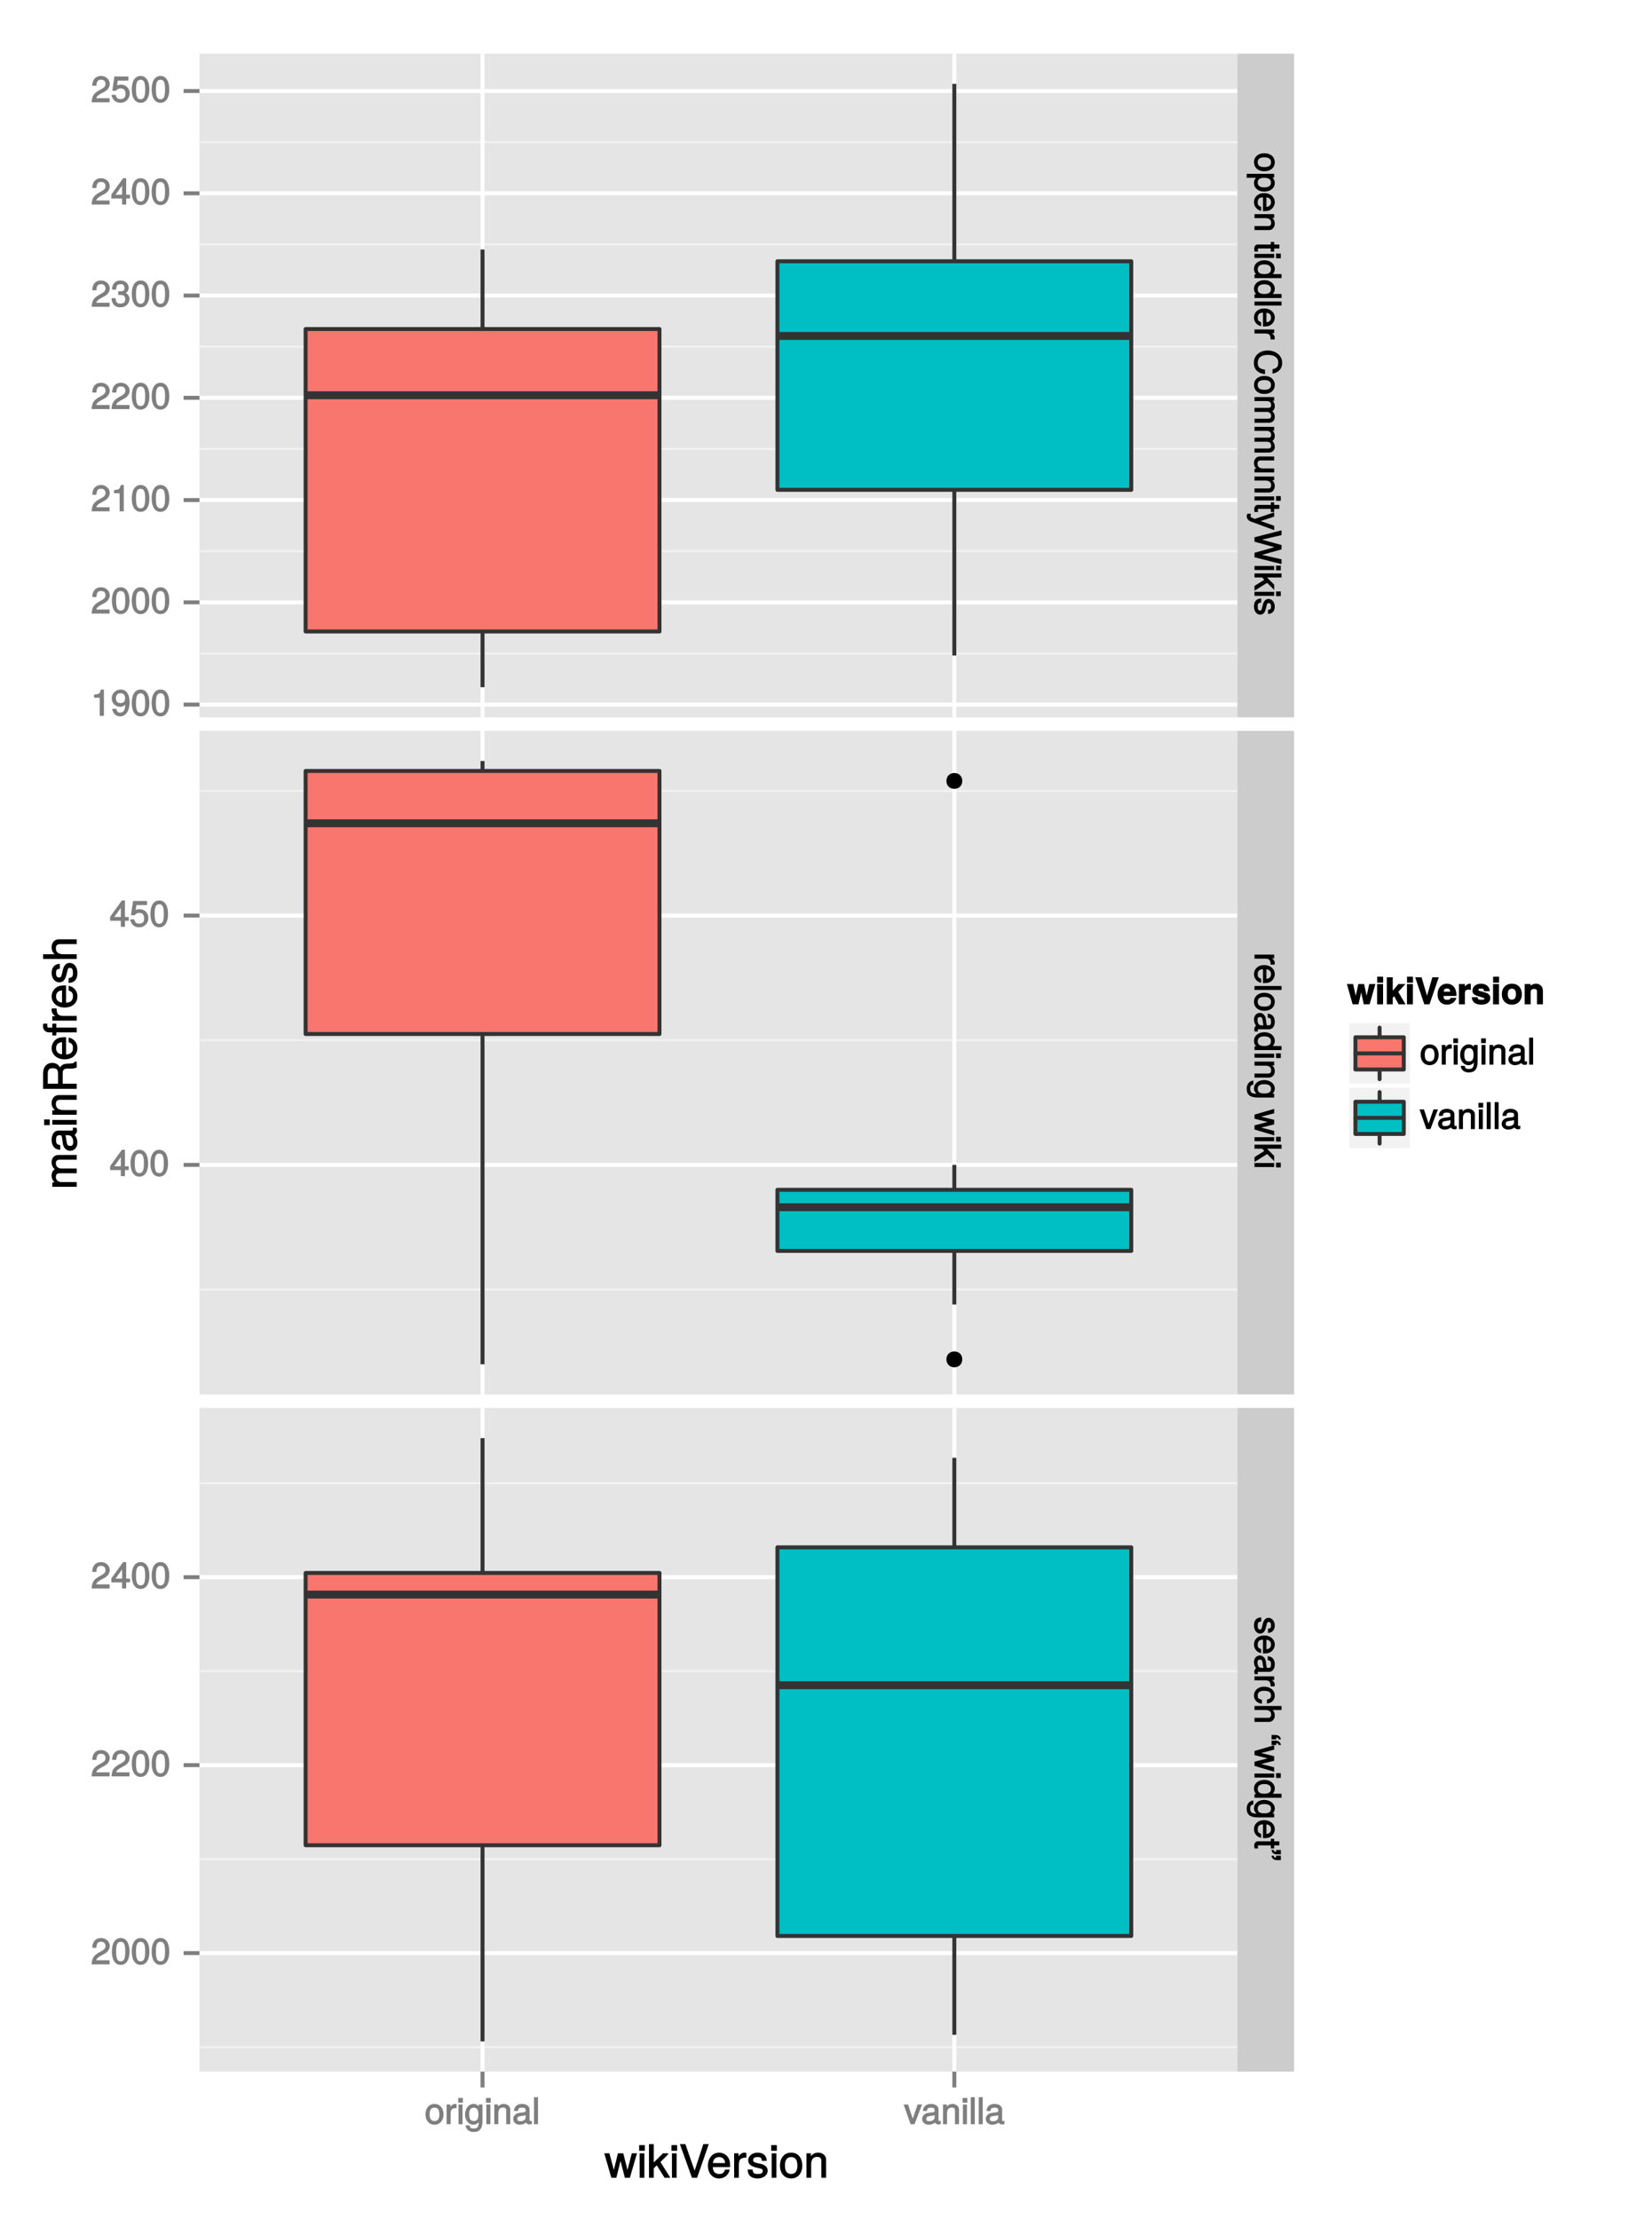 <?xml version="1.0" encoding="UTF-8"?>
<svg xmlns="http://www.w3.org/2000/svg" xmlns:xlink="http://www.w3.org/1999/xlink" width="443pt" height="595pt" viewBox="0 0 443 595" version="1.1">
<defs>
<g>
<symbol overflow="visible" id="glyph0-0">
<path style="stroke:none;" d=""/>
</symbol>
<symbol overflow="visible" id="glyph0-1">
<path style="stroke:none;" d="M 3.469 -0.125 L 3.469 -7.062 L 2.672 -7.062 C 2.328 -5.891 2.281 -5.875 0.828 -5.688 L 0.828 -4.844 L 2.344 -4.844 L 2.344 0 L 3.469 0 Z M 3.469 -0.125 "/>
</symbol>
<symbol overflow="visible" id="glyph0-2">
<path style="stroke:none;" d="M 5.016 -3.688 C 5.016 -5.812 4.141 -7.062 2.594 -7.062 C 1.297 -7.062 0.219 -6 0.219 -4.672 C 0.219 -3.406 1.234 -2.422 2.453 -2.422 C 3.094 -2.422 3.672 -2.703 4.109 -3.219 L 3.859 -3.312 C 3.859 -1.656 3.469 -0.859 2.5 -0.859 C 1.906 -0.859 1.625 -1.109 1.453 -1.891 L 0.344 -1.891 C 0.531 -0.641 1.406 0.141 2.438 0.141 C 4.031 0.141 5.016 -1.328 5.016 -3.688 Z M 3.812 -4.688 C 3.812 -3.859 3.375 -3.438 2.547 -3.438 C 1.734 -3.438 1.359 -3.828 1.359 -4.734 C 1.359 -5.609 1.797 -6.062 2.578 -6.062 C 3.375 -6.062 3.812 -5.578 3.812 -4.688 Z M 3.812 -4.688 "/>
</symbol>
<symbol overflow="visible" id="glyph0-3">
<path style="stroke:none;" d="M 5 -3.391 C 5 -5.75 4.109 -7.062 2.641 -7.062 C 1.172 -7.062 0.266 -5.734 0.266 -3.453 C 0.266 -1.156 1.188 0.141 2.641 0.141 C 4.078 0.141 5 -1.156 5 -3.391 Z M 3.859 -3.469 C 3.859 -1.547 3.562 -0.812 2.625 -0.812 C 1.734 -0.812 1.406 -1.578 1.406 -3.438 C 1.406 -5.312 1.734 -6.047 2.641 -6.047 C 3.547 -6.047 3.859 -5.297 3.859 -3.469 Z M 3.859 -3.469 "/>
</symbol>
<symbol overflow="visible" id="glyph0-4">
<path style="stroke:none;" d="M 5.031 -4.938 C 5.031 -6.078 4.016 -7.062 2.719 -7.062 C 1.328 -7.062 0.391 -6.219 0.328 -4.438 L 1.453 -4.438 C 1.531 -5.703 1.859 -6.062 2.703 -6.062 C 3.469 -6.062 3.891 -5.641 3.891 -4.906 C 3.891 -4.375 3.609 -4.016 3.016 -3.672 L 2.125 -3.172 C 0.703 -2.359 0.266 -1.625 0.172 0 L 4.984 0 L 4.984 -1.094 L 1.422 -1.094 C 1.5 -1.516 1.766 -1.781 2.594 -2.281 L 3.562 -2.797 C 4.516 -3.297 5.031 -4.094 5.031 -4.938 Z M 5.031 -4.938 "/>
</symbol>
<symbol overflow="visible" id="glyph0-5">
<path style="stroke:none;" d="M 4.984 -2.094 C 4.984 -2.922 4.516 -3.547 3.703 -3.812 L 3.703 -3.562 C 4.344 -3.812 4.781 -4.375 4.781 -5.062 C 4.781 -6.219 3.875 -7.062 2.578 -7.062 C 1.203 -7.062 0.328 -6.188 0.312 -4.609 L 1.422 -4.609 C 1.453 -5.734 1.734 -6.062 2.594 -6.062 C 3.344 -6.062 3.641 -5.75 3.641 -5.031 C 3.641 -4.297 3.469 -4.141 1.969 -4.141 L 1.969 -3.172 L 2.578 -3.172 C 3.516 -3.172 3.844 -2.844 3.844 -2.094 C 3.844 -1.234 3.469 -0.859 2.578 -0.859 C 1.656 -0.859 1.344 -1.188 1.281 -2.312 L 0.156 -2.312 C 0.266 -0.656 1.156 0.141 2.547 0.141 C 3.953 0.141 4.984 -0.812 4.984 -2.094 Z M 4.984 -2.094 "/>
</symbol>
<symbol overflow="visible" id="glyph0-6">
<path style="stroke:none;" d="M 5.125 -1.75 L 5.125 -2.641 L 4.109 -2.641 L 4.109 -7.062 L 3.281 -7.062 L 0.125 -2.688 L 0.125 -1.625 L 3 -1.625 L 3 0 L 4.109 0 L 4.109 -1.625 L 5.125 -1.625 Z M 3.141 -2.641 L 1.25 -2.641 L 3.234 -5.406 L 3 -5.484 L 3 -2.641 Z M 3.141 -2.641 "/>
</symbol>
<symbol overflow="visible" id="glyph0-7">
<path style="stroke:none;" d="M 5.062 -2.375 C 5.062 -3.719 4.031 -4.734 2.719 -4.734 C 2.25 -4.734 1.75 -4.578 1.656 -4.5 L 1.859 -5.828 L 4.703 -5.828 L 4.703 -6.922 L 0.938 -6.922 L 0.391 -3.094 L 1.375 -3.094 C 1.812 -3.609 2.047 -3.734 2.578 -3.734 C 3.484 -3.734 3.922 -3.266 3.922 -2.266 C 3.922 -1.281 3.484 -0.859 2.578 -0.859 C 1.828 -0.859 1.516 -1.109 1.281 -2 L 0.156 -2 C 0.469 -0.516 1.375 0.141 2.594 0.141 C 3.969 0.141 5.062 -0.938 5.062 -2.375 Z M 5.062 -2.375 "/>
</symbol>
<symbol overflow="visible" id="glyph0-8">
<path style="stroke:none;" d="M 5.031 -2.594 C 5.031 -4.344 4.062 -5.438 2.609 -5.438 C 1.203 -5.438 0.203 -4.328 0.203 -2.641 C 0.203 -0.953 1.188 0.141 2.625 0.141 C 4.031 0.141 5.031 -0.953 5.031 -2.594 Z M 3.922 -2.609 C 3.922 -1.422 3.5 -0.859 2.625 -0.859 C 1.734 -0.859 1.312 -1.422 1.312 -2.641 C 1.312 -3.844 1.734 -4.438 2.625 -4.438 C 3.516 -4.438 3.922 -3.859 3.922 -2.609 Z M 3.922 -2.609 "/>
</symbol>
<symbol overflow="visible" id="glyph0-9">
<path style="stroke:none;" d="M 3.219 -4.453 L 3.219 -5.375 C 2.938 -5.422 2.875 -5.438 2.766 -5.438 C 2.25 -5.438 1.75 -5.078 1.297 -4.344 L 1.531 -4.234 L 1.531 -5.281 L 0.531 -5.281 L 0.531 0 L 1.609 0 L 1.609 -2.734 C 1.609 -3.859 1.844 -4.312 3.219 -4.328 Z M 3.219 -4.453 "/>
</symbol>
<symbol overflow="visible" id="glyph0-10">
<path style="stroke:none;" d="M 1.609 -0.125 L 1.609 -5.281 L 0.531 -5.281 L 0.531 0 L 1.609 0 Z M 1.703 -5.906 L 1.703 -7.047 L 0.438 -7.047 L 0.438 -5.781 L 1.703 -5.781 Z M 1.703 -5.906 "/>
</symbol>
<symbol overflow="visible" id="glyph0-11">
<path style="stroke:none;" d="M 4.828 -0.953 L 4.828 -5.281 L 3.812 -5.281 L 3.812 -4.422 L 4.047 -4.516 C 3.641 -5.109 3.062 -5.438 2.422 -5.438 C 1.141 -5.438 0.141 -4.219 0.141 -2.594 C 0.141 -1 1.172 0.141 2.344 0.141 C 2.984 0.141 3.516 -0.156 4.047 -0.797 L 3.812 -0.875 L 3.812 -0.547 C 3.812 0.781 3.406 1.156 2.469 1.156 C 1.844 1.156 1.484 1.062 1.375 0.312 L 0.281 0.312 C 0.391 1.406 1.266 2.094 2.453 2.094 C 4.016 2.094 4.828 1.266 4.828 -0.953 Z M 3.734 -2.609 C 3.734 -1.406 3.359 -0.859 2.516 -0.859 C 1.641 -0.859 1.25 -1.422 1.25 -2.641 C 1.25 -3.844 1.656 -4.438 2.5 -4.438 C 3.375 -4.438 3.734 -3.828 3.734 -2.609 Z M 3.734 -2.609 "/>
</symbol>
<symbol overflow="visible" id="glyph0-12">
<path style="stroke:none;" d="M 4.812 -0.125 L 4.812 -3.922 C 4.812 -4.766 4.047 -5.438 3.078 -5.438 C 2.328 -5.438 1.75 -5.109 1.312 -4.406 L 1.547 -4.312 L 1.547 -5.281 L 0.531 -5.281 L 0.531 0 L 1.609 0 L 1.609 -2.891 C 1.609 -3.922 2.031 -4.469 2.844 -4.469 C 3.469 -4.469 3.734 -4.219 3.734 -3.609 L 3.734 0 L 4.812 0 Z M 4.812 -0.125 "/>
</symbol>
<symbol overflow="visible" id="glyph0-13">
<path style="stroke:none;" d="M 5.266 -0.141 L 5.266 -0.906 C 5.047 -0.859 5.016 -0.859 4.953 -0.859 C 4.688 -0.859 4.656 -0.875 4.656 -1.125 L 4.656 -3.922 C 4.656 -4.812 3.875 -5.438 2.641 -5.438 C 1.422 -5.438 0.531 -4.828 0.469 -3.547 L 1.547 -3.547 C 1.625 -4.281 1.859 -4.438 2.609 -4.438 C 3.328 -4.438 3.594 -4.281 3.594 -3.812 L 3.594 -3.594 C 3.594 -3.266 3.531 -3.25 2.891 -3.172 C 1.766 -3.031 1.594 -3 1.281 -2.875 C 0.703 -2.625 0.266 -2.047 0.266 -1.422 C 0.266 -0.516 1.031 0.141 2.047 0.141 C 2.703 0.141 3.422 -0.156 3.672 -0.438 C 3.703 -0.328 4.188 0.062 4.578 0.062 C 4.75 0.062 4.875 0.047 5.266 -0.047 Z M 3.594 -1.859 C 3.594 -1.141 3 -0.812 2.219 -0.812 C 1.609 -0.812 1.375 -0.906 1.375 -1.453 C 1.375 -1.969 1.594 -2.078 2.453 -2.203 C 3.297 -2.328 3.469 -2.359 3.594 -2.422 Z M 3.594 -1.859 "/>
</symbol>
<symbol overflow="visible" id="glyph0-14">
<path style="stroke:none;" d="M 1.578 -0.125 L 1.578 -7.25 L 0.516 -7.25 L 0.516 0 L 1.578 0 Z M 1.578 -0.125 "/>
</symbol>
<symbol overflow="visible" id="glyph0-15">
<path style="stroke:none;" d="M 4.656 -5.281 L 3.656 -5.281 L 2.203 -1.078 L 2.469 -1.078 L 1.094 -5.281 L -0.094 -5.281 L 1.766 0 L 2.828 0 L 4.844 -5.281 Z M 4.656 -5.281 "/>
</symbol>
<symbol overflow="visible" id="glyph1-0">
<path style="stroke:none;" d=""/>
</symbol>
<symbol overflow="visible" id="glyph1-1">
<path style="stroke:none;" d="M 2.594 5.031 C 4.344 5.031 5.438 4.062 5.438 2.609 C 5.438 1.203 4.328 0.203 2.641 0.203 C 0.953 0.203 -0.141 1.188 -0.141 2.625 C -0.141 4.031 0.953 5.031 2.594 5.031 Z M 2.609 3.922 C 1.422 3.922 0.859 3.5 0.859 2.625 C 0.859 1.734 1.422 1.312 2.641 1.312 C 3.844 1.312 4.438 1.734 4.438 2.625 C 4.438 3.516 3.859 3.922 2.609 3.922 Z M 2.609 3.922 "/>
</symbol>
<symbol overflow="visible" id="glyph1-2">
<path style="stroke:none;" d="M 2.594 5.156 C 4.281 5.156 5.438 4.188 5.438 2.859 C 5.438 2.172 5.078 1.531 4.484 1.156 L 4.391 1.391 L 5.281 1.391 L 5.281 0.391 L -2.094 0.391 L -2.094 1.453 L 0.734 1.453 L 0.641 1.219 C 0.125 1.641 -0.141 2.219 -0.141 2.875 C -0.141 4.156 0.984 5.156 2.594 5.156 Z M 2.609 4.031 C 1.469 4.031 0.859 3.594 0.859 2.719 C 0.859 1.875 1.422 1.453 2.594 1.453 C 3.781 1.453 4.422 1.875 4.422 2.719 C 4.422 3.609 3.812 4.031 2.609 4.031 Z M 2.609 4.031 "/>
</symbol>
<symbol overflow="visible" id="glyph1-3">
<path style="stroke:none;" d="M 2.406 5.062 C 3.141 5.062 3.594 5 3.969 4.859 C 4.797 4.531 5.438 3.625 5.438 2.688 C 5.438 1.281 4.266 0.234 2.609 0.234 C 0.953 0.234 -0.141 1.25 -0.141 2.672 C -0.141 3.812 0.641 4.75 1.781 4.984 L 1.781 3.906 C 1 3.641 0.859 3.344 0.859 2.703 C 0.859 1.859 1.25 1.375 2.281 1.359 L 2.281 5.062 Z M 3.031 4.156 C 3.031 4.156 3.172 3.969 3.188 3.969 L 3.188 1.375 C 3.953 1.438 4.438 1.875 4.438 2.672 C 4.438 3.469 3.906 3.922 3.125 3.922 Z M 3.031 4.156 "/>
</symbol>
<symbol overflow="visible" id="glyph1-4">
<path style="stroke:none;" d="M 0.125 4.812 L 3.922 4.812 C 4.766 4.812 5.438 4.047 5.438 3.078 C 5.438 2.328 5.109 1.75 4.406 1.312 L 4.312 1.547 L 5.281 1.547 L 5.281 0.531 L 0 0.531 L 0 1.609 L 2.891 1.609 C 3.922 1.609 4.469 2.031 4.469 2.844 C 4.469 3.469 4.219 3.734 3.609 3.734 L 0 3.734 L 0 4.812 Z M 0.125 4.812 "/>
</symbol>
<symbol overflow="visible" id="glyph1-5">
<path style="stroke:none;" d=""/>
</symbol>
<symbol overflow="visible" id="glyph1-6">
<path style="stroke:none;" d="M 0.125 2.578 L 0.969 2.578 C 0.906 2.328 0.891 2.203 0.891 2.047 C 0.891 1.703 0.859 1.75 1.203 1.75 L 4.375 1.75 L 4.375 2.578 L 5.281 2.578 L 5.281 1.75 L 6.672 1.75 L 6.672 0.672 L 5.281 0.672 L 5.281 -0.016 L 4.375 -0.016 L 4.375 0.672 L 0.859 0.672 C 0.344 0.672 -0.062 1.156 -0.062 1.781 C -0.062 1.969 -0.047 2.172 0.016 2.578 Z M 0.125 2.578 "/>
</symbol>
<symbol overflow="visible" id="glyph1-7">
<path style="stroke:none;" d="M 0.125 1.609 L 5.281 1.609 L 5.281 0.531 L 0 0.531 L 0 1.609 Z M 5.906 1.703 L 7.047 1.703 L 7.047 0.438 L 5.781 0.438 L 5.781 1.703 Z M 5.906 1.703 "/>
</symbol>
<symbol overflow="visible" id="glyph1-8">
<path style="stroke:none;" d="M 0.125 4.891 L 7.25 4.891 L 7.25 3.812 L 4.516 3.812 L 4.609 4.047 C 5.125 3.719 5.438 3.078 5.438 2.406 C 5.438 1.109 4.281 0.109 2.688 0.109 C 0.984 0.109 -0.141 1.078 -0.141 2.438 C -0.141 3.125 0.156 3.703 0.781 4.141 L 0.859 3.891 L 0 3.891 L 0 4.891 Z M 2.625 3.812 C 1.453 3.812 0.859 3.391 0.859 2.547 C 0.859 1.672 1.469 1.219 2.641 1.219 C 3.812 1.219 4.422 1.672 4.422 2.547 C 4.422 3.406 3.781 3.812 2.625 3.812 Z M 2.625 3.812 "/>
</symbol>
<symbol overflow="visible" id="glyph1-9">
<path style="stroke:none;" d="M 0.125 1.578 L 7.25 1.578 L 7.25 0.516 L 0 0.516 L 0 1.578 Z M 0.125 1.578 "/>
</symbol>
<symbol overflow="visible" id="glyph1-10">
<path style="stroke:none;" d="M 4.453 3.219 L 5.375 3.219 C 5.422 2.938 5.438 2.875 5.438 2.766 C 5.438 2.25 5.078 1.75 4.344 1.297 L 4.234 1.531 L 5.281 1.531 L 5.281 0.531 L 0 0.531 L 0 1.609 L 2.734 1.609 C 3.859 1.609 4.312 1.844 4.328 3.219 Z M 4.453 3.219 "/>
</symbol>
<symbol overflow="visible" id="glyph1-11">
<path style="stroke:none;" d="M 2.812 6.5 L 2.812 5.453 C 1.359 5.219 0.875 4.812 0.875 3.625 C 0.875 2.234 1.797 1.484 3.547 1.484 C 5.344 1.484 6.375 2.203 6.375 3.547 C 6.375 4.641 6.016 5.078 4.828 5.328 L 4.828 6.516 C 6.484 6.203 7.422 5.188 7.422 3.656 C 7.422 1.531 5.578 0.312 3.547 0.312 C 1.5 0.312 -0.172 1.562 -0.172 3.609 C -0.172 5.328 0.859 6.422 2.812 6.656 Z M 2.812 6.5 "/>
</symbol>
<symbol overflow="visible" id="glyph1-12">
<path style="stroke:none;" d="M 0.125 7.422 L 3.891 7.422 C 4.797 7.422 5.438 6.797 5.438 5.859 C 5.438 5.188 5.188 4.672 4.766 4.328 C 5.156 4.109 5.438 3.609 5.438 2.953 C 5.438 2.281 5.141 1.734 4.531 1.312 L 4.438 1.547 L 5.281 1.547 L 5.281 0.531 L 0 0.531 L 0 1.609 L 3.281 1.609 C 4.016 1.609 4.469 2 4.469 2.656 C 4.469 3.25 4.234 3.438 3.594 3.438 L 0 3.438 L 0 4.516 L 3.281 4.516 C 4.016 4.516 4.469 4.922 4.469 5.578 C 4.469 6.156 4.219 6.344 3.594 6.344 L 0 6.344 L 0 7.422 Z M 0.125 7.422 "/>
</symbol>
<symbol overflow="visible" id="glyph1-13">
<path style="stroke:none;" d="M 0.125 4.766 L 5.281 4.766 L 5.281 3.688 L 2.375 3.688 C 1.359 3.688 0.812 3.297 0.812 2.453 C 0.812 1.828 1.062 1.547 1.672 1.547 L 5.281 1.547 L 5.281 0.484 L 1.359 0.484 C 0.516 0.484 -0.141 1.25 -0.141 2.219 C -0.141 2.969 0.156 3.531 0.812 4 L 0.906 3.766 L 0 3.766 L 0 4.766 Z M 0.125 4.766 "/>
</symbol>
<symbol overflow="visible" id="glyph1-14">
<path style="stroke:none;" d="M 5.281 4.578 L 5.281 3.609 L 1.25 2.188 L 1.234 2.469 L 5.281 1.141 L 5.281 0 L 0.109 1.75 L -0.688 1.438 C -1.031 1.312 -1.047 1.281 -1.047 0.938 C -1.047 0.828 -1.031 0.688 -0.953 0.375 L -1.906 0.375 C -2.016 0.578 -2.094 0.844 -2.094 1.062 C -2.094 1.625 -1.656 2.219 -0.938 2.484 L 5.281 4.766 Z M 5.281 4.578 "/>
</symbol>
<symbol overflow="visible" id="glyph1-15">
<path style="stroke:none;" d="M 7.25 8.906 L 7.25 7.797 L 1.453 6.484 L 1.438 6.766 L 7.25 5.125 L 7.25 3.969 L 1.453 2.375 L 1.438 2.656 L 7.25 1.312 L 7.25 0.031 L 0 1.891 L 0 3.078 L 5.875 4.688 L 5.875 4.406 L 0 6.047 L 0 7.25 L 7.25 9.078 Z M 7.25 8.906 "/>
</symbol>
<symbol overflow="visible" id="glyph1-16">
<path style="stroke:none;" d="M 0.219 4.906 L 3.391 2.922 L 5.281 4.828 L 5.281 3.422 L 3.125 1.25 L 3.016 1.484 L 7.25 1.484 L 7.25 0.406 L 0 0.406 L 0 1.484 L 2.031 1.484 L 2.641 2.094 L 0 3.75 L 0 5.047 Z M 0.219 4.906 "/>
</symbol>
<symbol overflow="visible" id="glyph1-17">
<path style="stroke:none;" d="M 1.531 4.531 C 2.281 4.531 2.797 3.984 3.031 2.984 L 3.219 2.219 C 3.375 1.562 3.438 1.422 3.797 1.422 C 4.266 1.422 4.438 1.703 4.438 2.344 C 4.438 3 4.281 3.188 3.625 3.219 L 3.625 4.344 C 4.734 4.328 5.438 3.547 5.438 2.375 C 5.438 1.203 4.688 0.312 3.766 0.312 C 2.969 0.312 2.469 0.859 2.188 2.047 L 2 2.797 C 1.875 3.344 1.828 3.422 1.469 3.422 C 1 3.422 0.859 3.094 0.859 2.391 C 0.859 1.672 0.891 1.406 1.797 1.281 L 1.797 0.172 C 0.5 0.219 -0.141 1.016 -0.141 2.328 C -0.141 3.594 0.562 4.531 1.531 4.531 Z M 1.531 4.531 "/>
</symbol>
<symbol overflow="visible" id="glyph1-18">
<path style="stroke:none;" d="M 0.141 5.266 L 0.906 5.266 C 0.859 5.047 0.859 5.016 0.859 4.953 C 0.859 4.688 0.875 4.656 1.125 4.656 L 3.922 4.656 C 4.812 4.656 5.438 3.875 5.438 2.641 C 5.438 1.422 4.828 0.531 3.547 0.469 L 3.547 1.547 C 4.281 1.625 4.438 1.859 4.438 2.609 C 4.438 3.328 4.281 3.594 3.812 3.594 L 3.594 3.594 C 3.266 3.594 3.25 3.531 3.172 2.891 C 3.031 1.766 3 1.594 2.875 1.281 C 2.625 0.703 2.047 0.266 1.422 0.266 C 0.516 0.266 -0.141 1.031 -0.141 2.047 C -0.141 2.703 0.156 3.422 0.438 3.672 C 0.328 3.703 -0.062 4.188 -0.062 4.578 C -0.062 4.75 -0.047 4.875 0.047 5.266 Z M 1.859 3.594 C 1.141 3.594 0.812 3 0.812 2.219 C 0.812 1.609 0.906 1.375 1.453 1.375 C 1.969 1.375 2.078 1.594 2.203 2.453 C 2.328 3.297 2.359 3.469 2.422 3.594 Z M 1.859 3.594 "/>
</symbol>
<symbol overflow="visible" id="glyph1-19">
<path style="stroke:none;" d="M 0.953 4.828 L 5.281 4.828 L 5.281 3.812 L 4.422 3.812 L 4.516 4.047 C 5.109 3.641 5.438 3.062 5.438 2.422 C 5.438 1.141 4.219 0.141 2.594 0.141 C 1 0.141 -0.141 1.172 -0.141 2.344 C -0.141 2.984 0.156 3.516 0.797 4.047 L 0.875 3.812 L 0.547 3.812 C -0.781 3.812 -1.156 3.406 -1.156 2.469 C -1.156 1.844 -1.062 1.484 -0.312 1.375 L -0.312 0.281 C -1.406 0.391 -2.094 1.266 -2.094 2.453 C -2.094 4.016 -1.266 4.828 0.953 4.828 Z M 2.609 3.734 C 1.406 3.734 0.859 3.359 0.859 2.516 C 0.859 1.641 1.422 1.25 2.641 1.25 C 3.844 1.25 4.438 1.656 4.438 2.5 C 4.438 3.375 3.828 3.734 2.609 3.734 Z M 2.609 3.734 "/>
</symbol>
<symbol overflow="visible" id="glyph1-20">
<path style="stroke:none;" d="M 5.281 6.797 L 5.281 5.781 L 1.25 4.75 L 1.234 5.031 L 5.281 4.016 L 5.281 2.812 L 1.25 1.828 L 1.234 2.094 L 5.281 1.047 L 5.281 -0.125 L 0 1.406 L 0 2.516 L 4.062 3.516 L 4.062 3.25 L 0 4.281 L 0 5.406 L 5.281 6.969 Z M 5.281 6.797 "/>
</symbol>
<symbol overflow="visible" id="glyph1-21">
<path style="stroke:none;" d="M 1.984 4.578 L 1.984 3.641 C 1.062 3.484 0.859 3.219 0.859 2.547 C 0.859 1.656 1.406 1.266 2.594 1.266 C 3.844 1.266 4.438 1.656 4.438 2.516 C 4.438 3.188 4.156 3.469 3.344 3.594 L 3.344 4.656 C 4.688 4.562 5.438 3.656 5.438 2.531 C 5.438 1.188 4.266 0.156 2.594 0.156 C 0.969 0.156 -0.141 1.156 -0.141 2.516 C -0.141 3.719 0.703 4.609 1.984 4.719 Z M 1.984 4.578 "/>
</symbol>
<symbol overflow="visible" id="glyph1-22">
<path style="stroke:none;" d="M 0.125 4.797 L 3.922 4.797 C 4.766 4.797 5.438 4.062 5.438 3.078 C 5.438 2.375 5.172 1.828 4.562 1.359 L 4.469 1.609 L 7.25 1.609 L 7.25 0.531 L 0 0.531 L 0 1.609 L 2.891 1.609 C 3.922 1.609 4.469 2 4.469 2.828 C 4.469 3.391 4.266 3.719 3.609 3.719 L 0 3.719 L 0 4.797 Z M 0.125 4.797 "/>
</symbol>
<symbol overflow="visible" id="glyph1-23">
<path style="stroke:none;" d="M 4.703 1.484 L 5.828 1.484 L 5.828 1.031 C 6.25 1.031 6.391 1.016 6.453 1.484 L 7.078 1.484 C 7.016 0.781 6.422 0.312 5.672 0.312 L 4.578 0.312 L 4.578 1.484 Z M 4.703 3 L 5.828 3 L 5.828 2.547 C 6.25 2.547 6.391 2.531 6.453 3 L 7.078 3 C 7.016 2.297 6.422 1.828 5.672 1.828 L 4.578 1.828 L 4.578 3 Z M 4.703 3 "/>
</symbol>
<symbol overflow="visible" id="glyph1-24">
<path style="stroke:none;" d="M 5.953 1.5 L 7.062 1.5 L 7.062 0.328 L 5.797 0.328 L 5.797 0.781 C 5.375 0.781 5.25 0.812 5.188 0.328 L 4.562 0.328 C 4.625 1.047 5.188 1.5 5.953 1.5 Z M 5.953 3.031 L 7.062 3.031 L 7.062 1.859 L 5.797 1.859 L 5.797 2.328 C 5.375 2.328 5.25 2.344 5.188 1.859 L 4.562 1.859 C 4.625 2.578 5.188 3.031 5.953 3.031 Z M 5.953 3.031 "/>
</symbol>
<symbol overflow="visible" id="glyph2-0">
<path style="stroke:none;" d=""/>
</symbol>
<symbol overflow="visible" id="glyph2-1">
<path style="stroke:none;" d="M 8.5 -6.547 L 7.266 -6.547 L 5.969 -1.531 L 6.25 -1.531 L 4.984 -6.547 L 3.547 -6.547 L 2.312 -1.531 L 2.594 -1.531 L 1.266 -6.547 L -0.109 -6.547 L 1.781 0 L 3.125 0 L 4.375 -5.062 L 4.094 -5.062 L 5.406 0 L 6.75 0 L 8.656 -6.547 Z M 8.5 -6.547 "/>
</symbol>
<symbol overflow="visible" id="glyph2-2">
<path style="stroke:none;" d="M 1.969 -0.125 L 1.969 -6.547 L 0.703 -6.547 L 0.703 0 L 1.969 0 Z M 2.094 -7.375 L 2.094 -8.75 L 0.578 -8.75 L 0.578 -7.234 L 2.094 -7.234 Z M 2.094 -7.375 "/>
</symbol>
<symbol overflow="visible" id="glyph2-3">
<path style="stroke:none;" d="M 6.125 -0.234 L 3.625 -4.219 L 5.734 -6.328 L 5.641 -6.547 L 4.297 -6.547 L 1.578 -3.859 L 1.828 -3.75 L 1.828 -9.016 L 0.547 -9.016 L 0.547 0 L 1.828 0 L 1.828 -2.516 L 2.641 -3.328 L 4.719 0 L 6.266 0 Z M 6.125 -0.234 "/>
</symbol>
<symbol overflow="visible" id="glyph2-4">
<path style="stroke:none;" d="M 7.734 -9.016 L 6.453 -9.016 L 3.984 -1.469 L 4.266 -1.469 L 1.641 -9.016 L 0.172 -9.016 L 3.406 0 L 4.781 0 L 7.922 -9.016 Z M 7.734 -9.016 "/>
</symbol>
<symbol overflow="visible" id="glyph2-5">
<path style="stroke:none;" d="M 6.281 -2.984 C 6.281 -3.906 6.219 -4.469 6.031 -4.938 C 5.625 -5.969 4.531 -6.734 3.359 -6.734 C 1.609 -6.734 0.344 -5.297 0.344 -3.234 C 0.344 -1.172 1.578 0.188 3.344 0.188 C 4.781 0.188 5.906 -0.766 6.188 -2.172 L 4.922 -2.172 C 4.594 -1.219 4.172 -1.016 3.375 -1.016 C 2.328 -1.016 1.688 -1.547 1.656 -2.859 L 6.281 -2.859 Z M 5.188 -3.781 C 5.188 -3.781 4.984 -3.922 4.984 -3.938 L 1.688 -3.938 C 1.766 -4.922 2.344 -5.547 3.344 -5.547 C 4.328 -5.547 4.938 -4.859 4.938 -3.875 Z M 5.188 -3.781 "/>
</symbol>
<symbol overflow="visible" id="glyph2-6">
<path style="stroke:none;" d="M 3.984 -5.547 L 3.984 -6.688 C 3.688 -6.719 3.594 -6.734 3.469 -6.734 C 2.812 -6.734 2.219 -6.312 1.641 -5.375 L 1.891 -5.281 L 1.891 -6.547 L 0.703 -6.547 L 0.703 0 L 1.969 0 L 1.969 -3.391 C 1.969 -4.812 2.297 -5.391 3.984 -5.406 Z M 3.984 -5.547 "/>
</symbol>
<symbol overflow="visible" id="glyph2-7">
<path style="stroke:none;" d="M 5.641 -1.891 C 5.641 -2.828 4.984 -3.438 3.734 -3.734 L 2.766 -3.953 C 1.953 -4.156 1.734 -4.281 1.734 -4.734 C 1.734 -5.297 2.125 -5.547 2.938 -5.547 C 3.75 -5.547 4.031 -5.328 4.062 -4.531 L 5.391 -4.531 C 5.375 -5.906 4.422 -6.734 2.969 -6.734 C 1.516 -6.734 0.422 -5.844 0.422 -4.688 C 0.422 -3.703 1.062 -3.094 2.562 -2.734 L 3.484 -2.516 C 4.188 -2.344 4.312 -2.266 4.312 -1.812 C 4.312 -1.219 3.875 -1.016 3 -1.016 C 2.094 -1.016 1.734 -1.094 1.578 -2.188 L 0.266 -2.188 C 0.312 -0.594 1.266 0.188 2.922 0.188 C 4.5 0.188 5.641 -0.688 5.641 -1.891 Z M 5.641 -1.891 "/>
</symbol>
<symbol overflow="visible" id="glyph2-8">
<path style="stroke:none;" d="M 6.25 -3.234 C 6.25 -5.406 5.078 -6.734 3.266 -6.734 C 1.5 -6.734 0.281 -5.391 0.281 -3.281 C 0.281 -1.156 1.484 0.188 3.281 0.188 C 5.047 0.188 6.25 -1.156 6.25 -3.234 Z M 4.938 -3.234 C 4.938 -1.766 4.375 -1.016 3.281 -1.016 C 2.156 -1.016 1.609 -1.75 1.609 -3.281 C 1.609 -4.781 2.156 -5.547 3.281 -5.547 C 4.406 -5.547 4.938 -4.797 4.938 -3.234 Z M 4.938 -3.234 "/>
</symbol>
<symbol overflow="visible" id="glyph2-9">
<path style="stroke:none;" d="M 5.969 -0.125 L 5.969 -4.891 C 5.969 -5.922 5.062 -6.734 3.859 -6.734 C 2.922 -6.734 2.203 -6.344 1.656 -5.453 L 1.891 -5.359 L 1.891 -6.547 L 0.703 -6.547 L 0.703 0 L 1.969 0 L 1.969 -3.594 C 1.969 -4.891 2.531 -5.594 3.547 -5.594 C 4.344 -5.594 4.703 -5.25 4.703 -4.484 L 4.703 0 L 5.969 0 Z M 5.969 -0.125 "/>
</symbol>
<symbol overflow="visible" id="glyph3-0">
<path style="stroke:none;" d=""/>
</symbol>
<symbol overflow="visible" id="glyph3-1">
<path style="stroke:none;" d="M -0.125 -9.25 L -4.844 -9.25 C -5.969 -9.25 -6.734 -8.5 -6.734 -7.312 C -6.734 -6.484 -6.438 -5.875 -5.875 -5.406 C -6.406 -5.109 -6.734 -4.516 -6.734 -3.703 C -6.734 -2.859 -6.391 -2.203 -5.625 -1.656 L -5.531 -1.891 L -6.547 -1.891 L -6.547 -0.703 L 0 -0.703 L 0 -1.984 L -4.078 -1.984 C -4.984 -1.984 -5.594 -2.516 -5.594 -3.328 C -5.594 -4.062 -5.266 -4.344 -4.469 -4.344 L 0 -4.344 L 0 -5.609 L -4.078 -5.609 C -4.984 -5.609 -5.594 -6.156 -5.594 -6.969 C -5.594 -7.703 -5.25 -7.984 -4.469 -7.984 L 0 -7.984 L 0 -9.25 Z M -0.125 -9.25 "/>
</symbol>
<symbol overflow="visible" id="glyph3-2">
<path style="stroke:none;" d="M -0.156 -6.547 L -1.078 -6.547 C -1.016 -6.312 -1.016 -6.266 -1.016 -6.203 C -1.016 -5.859 -1.062 -5.797 -1.375 -5.797 L -4.891 -5.797 C -6 -5.797 -6.734 -4.844 -6.734 -3.297 C -6.734 -1.781 -6.016 -0.703 -4.422 -0.641 L -4.422 -1.906 C -5.328 -2 -5.547 -2.328 -5.547 -3.266 C -5.547 -4.156 -5.344 -4.531 -4.734 -4.531 L -4.469 -4.531 C -4.062 -4.531 -4.016 -4.422 -3.906 -3.625 C -3.734 -2.203 -3.688 -1.984 -3.531 -1.609 C -3.234 -0.875 -2.531 -0.359 -1.766 -0.359 C -0.625 -0.359 0.188 -1.297 0.188 -2.562 C 0.188 -3.375 -0.188 -4.25 -0.594 -4.625 C -0.391 -4.672 0.078 -5.25 0.078 -5.734 C 0.078 -5.938 0.062 -6.094 -0.047 -6.547 Z M -2.297 -4.531 C -1.406 -4.531 -0.953 -3.75 -0.953 -2.781 C -0.953 -2 -1.109 -1.688 -1.781 -1.688 C -2.453 -1.688 -2.609 -1.984 -2.766 -3.062 C -2.906 -4.109 -2.953 -4.328 -3.031 -4.531 Z M -2.297 -4.531 "/>
</symbol>
<symbol overflow="visible" id="glyph3-3">
<path style="stroke:none;" d="M -0.125 -1.969 L -6.547 -1.969 L -6.547 -0.703 L 0 -0.703 L 0 -1.969 Z M -7.375 -2.094 L -8.75 -2.094 L -8.75 -0.578 L -7.234 -0.578 L -7.234 -2.094 Z M -7.375 -2.094 "/>
</symbol>
<symbol overflow="visible" id="glyph3-4">
<path style="stroke:none;" d="M -0.125 -5.969 L -4.891 -5.969 C -5.922 -5.969 -6.734 -5.062 -6.734 -3.859 C -6.734 -2.922 -6.344 -2.203 -5.453 -1.656 L -5.359 -1.891 L -6.547 -1.891 L -6.547 -0.703 L 0 -0.703 L 0 -1.969 L -3.594 -1.969 C -4.891 -1.969 -5.594 -2.531 -5.594 -3.547 C -5.594 -4.344 -5.25 -4.703 -4.484 -4.703 L 0 -4.703 L 0 -5.969 Z M -0.125 -5.969 "/>
</symbol>
<symbol overflow="visible" id="glyph3-5">
<path style="stroke:none;" d="M -0.125 -8.281 L -0.484 -8.281 C -0.797 -7.828 -1.016 -7.766 -2.172 -7.75 C -3.609 -7.734 -4.172 -7.375 -4.578 -6.438 L -4.312 -6.438 C -4.797 -7.422 -5.547 -7.938 -6.547 -7.938 C -8.047 -7.938 -9.016 -6.859 -9.016 -5.141 L -9.016 -0.969 L 0 -0.969 L 0 -2.359 L -3.766 -2.359 L -3.766 -5.109 C -3.766 -6.094 -3.422 -6.422 -2.344 -6.406 L -1.562 -6.391 C -1.016 -6.391 -0.484 -6.484 0 -6.703 L 0 -8.281 Z M -6.391 -6.5 C -5.359 -6.5 -5.016 -6.125 -5.016 -4.938 L -5.016 -2.359 L -7.766 -2.359 L -7.766 -4.938 C -7.766 -6.188 -7.375 -6.5 -6.391 -6.5 Z M -6.391 -6.5 "/>
</symbol>
<symbol overflow="visible" id="glyph3-6">
<path style="stroke:none;" d="M -2.984 -6.281 C -3.906 -6.281 -4.469 -6.219 -4.938 -6.031 C -5.969 -5.625 -6.734 -4.531 -6.734 -3.359 C -6.734 -1.609 -5.297 -0.344 -3.234 -0.344 C -1.172 -0.344 0.188 -1.578 0.188 -3.344 C 0.188 -4.781 -0.766 -5.906 -2.172 -6.188 L -2.172 -4.922 C -1.219 -4.594 -1.016 -4.172 -1.016 -3.375 C -1.016 -2.328 -1.547 -1.688 -2.859 -1.656 L -2.859 -6.281 Z M -3.781 -5.188 C -3.781 -5.188 -3.922 -4.984 -3.938 -4.984 L -3.938 -1.688 C -4.922 -1.766 -5.547 -2.344 -5.547 -3.344 C -5.547 -4.328 -4.859 -4.938 -3.875 -4.938 Z M -3.781 -5.188 "/>
</symbol>
<symbol overflow="visible" id="glyph3-7">
<path style="stroke:none;" d="M -5.609 -3.234 L -6.547 -3.234 L -6.547 -2.188 L -7.406 -2.188 C -7.828 -2.188 -7.906 -2.297 -7.906 -2.75 C -7.906 -2.828 -7.906 -2.875 -7.891 -3.234 L -8.969 -3.234 C -9.031 -2.875 -9.047 -2.734 -9.047 -2.531 C -9.047 -1.609 -8.391 -0.906 -7.484 -0.906 L -6.547 -0.906 L -6.547 -0.078 L -5.469 -0.078 L -5.469 -0.906 L 0 -0.906 L 0 -2.188 L -5.469 -2.188 L -5.469 -3.234 Z M -5.609 -3.234 "/>
</symbol>
<symbol overflow="visible" id="glyph3-8">
<path style="stroke:none;" d="M -5.547 -3.984 L -6.688 -3.984 C -6.719 -3.688 -6.734 -3.594 -6.734 -3.469 C -6.734 -2.812 -6.312 -2.219 -5.375 -1.641 L -5.281 -1.891 L -6.547 -1.891 L -6.547 -0.703 L 0 -0.703 L 0 -1.969 L -3.391 -1.969 C -4.812 -1.969 -5.391 -2.297 -5.406 -3.984 Z M -5.547 -3.984 "/>
</symbol>
<symbol overflow="visible" id="glyph3-9">
<path style="stroke:none;" d="M -1.891 -5.641 C -2.828 -5.641 -3.438 -4.984 -3.734 -3.734 L -3.953 -2.766 C -4.156 -1.953 -4.281 -1.734 -4.734 -1.734 C -5.297 -1.734 -5.547 -2.125 -5.547 -2.938 C -5.547 -3.75 -5.328 -4.031 -4.531 -4.062 L -4.531 -5.391 C -5.906 -5.375 -6.734 -4.422 -6.734 -2.969 C -6.734 -1.516 -5.844 -0.422 -4.688 -0.422 C -3.703 -0.422 -3.094 -1.062 -2.734 -2.562 L -2.516 -3.484 C -2.344 -4.188 -2.266 -4.312 -1.812 -4.312 C -1.219 -4.312 -1.016 -3.875 -1.016 -3 C -1.016 -2.094 -1.094 -1.734 -2.188 -1.578 L -2.188 -0.266 C -0.594 -0.312 0.188 -1.266 0.188 -2.922 C 0.188 -4.5 -0.688 -5.641 -1.891 -5.641 Z M -1.891 -5.641 "/>
</symbol>
<symbol overflow="visible" id="glyph3-10">
<path style="stroke:none;" d="M -0.125 -5.969 L -4.891 -5.969 C -5.938 -5.969 -6.734 -5.078 -6.734 -3.859 C -6.734 -2.969 -6.422 -2.312 -5.656 -1.734 L -5.562 -1.969 L -9.016 -1.969 L -9.016 -0.703 L 0 -0.703 L 0 -1.969 L -3.594 -1.969 C -4.891 -1.969 -5.594 -2.516 -5.594 -3.547 C -5.594 -4.25 -5.312 -4.688 -4.484 -4.688 L 0 -4.688 L 0 -5.969 Z M -0.125 -5.969 "/>
</symbol>
<symbol overflow="visible" id="glyph4-0">
<path style="stroke:none;" d=""/>
</symbol>
<symbol overflow="visible" id="glyph4-1">
<path style="stroke:none;" d="M 7.344 -5.438 L 5.859 -5.438 L 5.031 -1.672 L 5.297 -1.672 L 4.484 -5.438 L 2.938 -5.438 L 2.125 -1.672 L 2.391 -1.672 L 1.531 -5.438 L -0.125 -5.438 L 1.406 0 L 2.984 0 L 3.844 -3.781 L 3.578 -3.781 L 4.391 0 L 5.969 0 L 7.516 -5.438 Z M 7.344 -5.438 "/>
</symbol>
<symbol overflow="visible" id="glyph4-2">
<path style="stroke:none;" d="M 2.109 -0.125 L 2.109 -5.438 L 0.516 -5.438 L 0.516 0 L 2.109 0 Z M 2.125 -5.922 L 2.125 -7.406 L 0.531 -7.406 L 0.531 -5.797 L 2.125 -5.797 Z M 2.125 -5.922 "/>
</symbol>
<symbol overflow="visible" id="glyph4-3">
<path style="stroke:none;" d="M 5.344 -0.219 L 3.516 -3.328 L 5.422 -5.438 L 3.547 -5.438 L 1.812 -3.391 L 2.031 -3.297 L 2.031 -7.25 L 0.438 -7.25 L 0.438 0 L 2.031 0 L 2.031 -1.781 L 2.422 -2.188 L 3.609 0 L 5.484 0 Z M 5.344 -0.219 "/>
</symbol>
<symbol overflow="visible" id="glyph4-4">
<path style="stroke:none;" d="M 6.203 -7.25 L 4.656 -7.25 L 3.094 -1.859 L 3.359 -1.859 L 1.766 -7.25 L 0.047 -7.25 L 2.5 0 L 3.891 0 L 6.375 -7.25 Z M 6.203 -7.25 "/>
</symbol>
<symbol overflow="visible" id="glyph4-5">
<path style="stroke:none;" d="M 5.156 -2.516 C 5.156 -4.312 4.141 -5.531 2.609 -5.531 C 1.125 -5.531 0.078 -4.391 0.078 -2.641 C 0.078 -0.984 1.109 0.094 2.578 0.094 C 3.734 0.094 4.812 -0.562 5.141 -1.719 L 3.562 -1.719 C 3.406 -1.203 3.125 -1.203 2.625 -1.203 C 2 -1.203 1.719 -1.359 1.688 -2.234 L 5.141 -2.234 Z M 3.641 -3.391 L 1.719 -3.391 C 1.781 -3.969 2 -4.234 2.594 -4.234 C 3.172 -4.234 3.438 -3.984 3.484 -3.391 Z M 3.641 -3.391 "/>
</symbol>
<symbol overflow="visible" id="glyph4-6">
<path style="stroke:none;" d="M 3.672 -4.016 L 3.672 -5.5 C 3.469 -5.531 3.422 -5.531 3.391 -5.531 C 2.766 -5.531 2.094 -4.984 1.812 -4.281 L 2.078 -4.281 L 2.078 -5.438 L 0.469 -5.438 L 0.469 0 L 2.078 0 L 2.078 -2.875 C 2.078 -3.672 2.344 -3.938 3.125 -3.938 C 3.266 -3.938 3.375 -3.922 3.672 -3.859 Z M 3.672 -4.016 "/>
</symbol>
<symbol overflow="visible" id="glyph4-7">
<path style="stroke:none;" d="M 5.109 -1.656 L 5.109 -1.734 C 5.109 -2.328 4.656 -2.891 3.969 -3.094 L 2.281 -3.594 C 1.906 -3.688 1.922 -3.641 1.922 -3.859 C 1.922 -4.141 2.109 -4.219 2.578 -4.219 C 3.219 -4.219 3.406 -4.109 3.422 -3.516 L 4.969 -3.516 C 4.953 -4.734 3.984 -5.531 2.594 -5.531 C 1.281 -5.531 0.328 -4.734 0.328 -3.672 C 0.328 -3.031 0.641 -2.562 1.594 -2.266 L 3.188 -1.766 C 3.531 -1.656 3.516 -1.672 3.516 -1.531 C 3.516 -1.219 3.266 -1.234 2.641 -1.234 C 2.031 -1.234 1.828 -1.203 1.688 -1.906 L 0.141 -1.906 C 0.188 -0.641 1.156 0.094 2.719 0.094 C 4.188 0.094 5.109 -0.609 5.109 -1.656 Z M 5.109 -1.656 "/>
</symbol>
<symbol overflow="visible" id="glyph4-8">
<path style="stroke:none;" d="M 5.578 -2.672 C 5.578 -4.438 4.516 -5.531 2.891 -5.531 C 1.312 -5.531 0.203 -4.406 0.203 -2.719 C 0.203 -1 1.312 0.094 2.891 0.094 C 4.469 0.094 5.578 -1.016 5.578 -2.672 Z M 3.984 -2.703 C 3.984 -1.734 3.609 -1.25 2.891 -1.25 C 2.172 -1.25 1.797 -1.734 1.797 -2.719 C 1.797 -3.703 2.172 -4.188 2.891 -4.188 C 3.641 -4.188 3.984 -3.719 3.984 -2.703 Z M 3.984 -2.703 "/>
</symbol>
<symbol overflow="visible" id="glyph4-9">
<path style="stroke:none;" d="M 5.359 -0.125 L 5.359 -3.594 C 5.359 -4.734 4.609 -5.531 3.5 -5.531 C 2.797 -5.531 2.234 -5.234 1.859 -4.656 L 2.078 -4.562 L 2.078 -5.438 L 0.469 -5.438 L 0.469 0 L 2.078 0 L 2.078 -3.234 C 2.078 -3.844 2.375 -4.125 3.031 -4.125 C 3.609 -4.125 3.766 -3.938 3.766 -3.312 L 3.766 0 L 5.359 0 Z M 5.359 -0.125 "/>
</symbol>
</g>
<clipPath id="clip1">
  <path d="M 53.488 14.398 L 332 14.398 L 332 193 L 53.488 193 Z M 53.488 14.398 "/>
</clipPath>
<clipPath id="clip2">
  <path d="M 53.488 174 L 332.828 174 L 332.828 176 L 53.488 176 Z M 53.488 174 "/>
</clipPath>
<clipPath id="clip3">
  <path d="M 53.488 147 L 332.828 147 L 332.828 149 L 53.488 149 Z M 53.488 147 "/>
</clipPath>
<clipPath id="clip4">
  <path d="M 53.488 120 L 332.828 120 L 332.828 121 L 53.488 121 Z M 53.488 120 "/>
</clipPath>
<clipPath id="clip5">
  <path d="M 53.488 92 L 332.828 92 L 332.828 94 L 53.488 94 Z M 53.488 92 "/>
</clipPath>
<clipPath id="clip6">
  <path d="M 53.488 65 L 332.828 65 L 332.828 66 L 53.488 66 Z M 53.488 65 "/>
</clipPath>
<clipPath id="clip7">
  <path d="M 53.488 37 L 332.828 37 L 332.828 39 L 53.488 39 Z M 53.488 37 "/>
</clipPath>
<clipPath id="clip8">
  <path d="M 53.488 188 L 332.828 188 L 332.828 190 L 53.488 190 Z M 53.488 188 "/>
</clipPath>
<clipPath id="clip9">
  <path d="M 53.488 160 L 332.828 160 L 332.828 163 L 53.488 163 Z M 53.488 160 "/>
</clipPath>
<clipPath id="clip10">
  <path d="M 53.488 133 L 332.828 133 L 332.828 135 L 53.488 135 Z M 53.488 133 "/>
</clipPath>
<clipPath id="clip11">
  <path d="M 53.488 106 L 332.828 106 L 332.828 108 L 53.488 108 Z M 53.488 106 "/>
</clipPath>
<clipPath id="clip12">
  <path d="M 53.488 78 L 332.828 78 L 332.828 80 L 53.488 80 Z M 53.488 78 "/>
</clipPath>
<clipPath id="clip13">
  <path d="M 53.488 51 L 332.828 51 L 332.828 53 L 53.488 53 Z M 53.488 51 "/>
</clipPath>
<clipPath id="clip14">
  <path d="M 53.488 23 L 332.828 23 L 332.828 25 L 53.488 25 Z M 53.488 23 "/>
</clipPath>
<clipPath id="clip15">
  <path d="M 128 14.398 L 130 14.398 L 130 193 L 128 193 Z M 128 14.398 "/>
</clipPath>
<clipPath id="clip16">
  <path d="M 255 14.398 L 257 14.398 L 257 193 L 255 193 Z M 255 14.398 "/>
</clipPath>
<clipPath id="clip17">
  <path d="M 53.488 195.973 L 332 195.973 L 332 374 L 53.488 374 Z M 53.488 195.973 "/>
</clipPath>
<clipPath id="clip18">
  <path d="M 53.488 345 L 332.828 345 L 332.828 347 L 53.488 347 Z M 53.488 345 "/>
</clipPath>
<clipPath id="clip19">
  <path d="M 53.488 278 L 332.828 278 L 332.828 280 L 53.488 280 Z M 53.488 278 "/>
</clipPath>
<clipPath id="clip20">
  <path d="M 53.488 211 L 332.828 211 L 332.828 213 L 53.488 213 Z M 53.488 211 "/>
</clipPath>
<clipPath id="clip21">
  <path d="M 53.488 311 L 332.828 311 L 332.828 313 L 53.488 313 Z M 53.488 311 "/>
</clipPath>
<clipPath id="clip22">
  <path d="M 53.488 244 L 332.828 244 L 332.828 247 L 53.488 247 Z M 53.488 244 "/>
</clipPath>
<clipPath id="clip23">
  <path d="M 128 195.973 L 130 195.973 L 130 374.945 L 128 374.945 Z M 128 195.973 "/>
</clipPath>
<clipPath id="clip24">
  <path d="M 255 195.973 L 257 195.973 L 257 374.945 L 255 374.945 Z M 255 195.973 "/>
</clipPath>
<clipPath id="clip25">
  <path d="M 53.488 377.543 L 332 377.543 L 332 556 L 53.488 556 Z M 53.488 377.543 "/>
</clipPath>
<clipPath id="clip26">
  <path d="M 53.488 548 L 332.828 548 L 332.828 550 L 53.488 550 Z M 53.488 548 "/>
</clipPath>
<clipPath id="clip27">
  <path d="M 53.488 498 L 332.828 498 L 332.828 499 L 53.488 499 Z M 53.488 498 "/>
</clipPath>
<clipPath id="clip28">
  <path d="M 53.488 447 L 332.828 447 L 332.828 449 L 53.488 449 Z M 53.488 447 "/>
</clipPath>
<clipPath id="clip29">
  <path d="M 53.488 397 L 332.828 397 L 332.828 398 L 53.488 398 Z M 53.488 397 "/>
</clipPath>
<clipPath id="clip30">
  <path d="M 53.488 523 L 332.828 523 L 332.828 525 L 53.488 525 Z M 53.488 523 "/>
</clipPath>
<clipPath id="clip31">
  <path d="M 53.488 472 L 332.828 472 L 332.828 474 L 53.488 474 Z M 53.488 472 "/>
</clipPath>
<clipPath id="clip32">
  <path d="M 53.488 422 L 332.828 422 L 332.828 424 L 53.488 424 Z M 53.488 422 "/>
</clipPath>
<clipPath id="clip33">
  <path d="M 128 377.543 L 130 377.543 L 130 556.516 L 128 556.516 Z M 128 377.543 "/>
</clipPath>
<clipPath id="clip34">
  <path d="M 255 377.543 L 257 377.543 L 257 556.516 L 255 556.516 Z M 255 377.543 "/>
</clipPath>
<clipPath id="clip35">
  <path d="M 331.828 14.398 L 348 14.398 L 348 193 L 331.828 193 Z M 331.828 14.398 "/>
</clipPath>
<clipPath id="clip36">
  <path d="M 331.828 195.973 L 348 195.973 L 348 374 L 331.828 374 Z M 331.828 195.973 "/>
</clipPath>
<clipPath id="clip37">
  <path d="M 331.828 377.543 L 348 377.543 L 348 556 L 331.828 556 Z M 331.828 377.543 "/>
</clipPath>
</defs>
<g id="surface1298">
<rect x="0" y="0" width="443" height="595" style="fill:rgb(100%,100%,100%);fill-opacity:1;stroke:none;"/>
<rect x="0" y="0" width="443" height="595" style="fill:rgb(100%,100%,100%);fill-opacity:1;stroke:none;"/>
<path style="fill:none;stroke-width:1.063;stroke-linecap:round;stroke-linejoin:round;stroke:rgb(100%,100%,100%);stroke-opacity:1;stroke-miterlimit:10;" d="M 0 595 L 443 595 L 443 0 L 0 0 Z M 0 595 "/>
<g clip-path="url(#clip1)" clip-rule="nonzero">
<path style=" stroke:none;fill-rule:nonzero;fill:rgb(89.804%,89.804%,89.804%);fill-opacity:1;" d="M 53.488 192.371 L 331.828 192.371 L 331.828 14.398 L 53.488 14.398 Z M 53.488 192.371 "/>
</g>
<g clip-path="url(#clip2)" clip-rule="nonzero">
<path style="fill:none;stroke-width:0.531;stroke-linecap:butt;stroke-linejoin:round;stroke:rgb(94.902%,94.902%,94.902%);stroke-opacity:1;stroke-miterlimit:10;" d="M 53.488 175.23 L 331.828 175.23 "/>
</g>
<g clip-path="url(#clip3)" clip-rule="nonzero">
<path style="fill:none;stroke-width:0.531;stroke-linecap:butt;stroke-linejoin:round;stroke:rgb(94.902%,94.902%,94.902%);stroke-opacity:1;stroke-miterlimit:10;" d="M 53.488 147.809 L 331.828 147.809 "/>
</g>
<g clip-path="url(#clip4)" clip-rule="nonzero">
<path style="fill:none;stroke-width:0.531;stroke-linecap:butt;stroke-linejoin:round;stroke:rgb(94.902%,94.902%,94.902%);stroke-opacity:1;stroke-miterlimit:10;" d="M 53.488 120.387 L 331.828 120.387 "/>
</g>
<g clip-path="url(#clip5)" clip-rule="nonzero">
<path style="fill:none;stroke-width:0.531;stroke-linecap:butt;stroke-linejoin:round;stroke:rgb(94.902%,94.902%,94.902%);stroke-opacity:1;stroke-miterlimit:10;" d="M 53.488 92.965 L 331.828 92.965 "/>
</g>
<g clip-path="url(#clip6)" clip-rule="nonzero">
<path style="fill:none;stroke-width:0.531;stroke-linecap:butt;stroke-linejoin:round;stroke:rgb(94.902%,94.902%,94.902%);stroke-opacity:1;stroke-miterlimit:10;" d="M 53.488 65.543 L 331.828 65.543 "/>
</g>
<g clip-path="url(#clip7)" clip-rule="nonzero">
<path style="fill:none;stroke-width:0.531;stroke-linecap:butt;stroke-linejoin:round;stroke:rgb(94.902%,94.902%,94.902%);stroke-opacity:1;stroke-miterlimit:10;" d="M 53.488 38.121 L 331.828 38.121 "/>
</g>
<g clip-path="url(#clip8)" clip-rule="nonzero">
<path style="fill:none;stroke-width:1.063;stroke-linecap:butt;stroke-linejoin:round;stroke:rgb(100%,100%,100%);stroke-opacity:1;stroke-miterlimit:10;" d="M 53.488 188.941 L 331.828 188.941 "/>
</g>
<g clip-path="url(#clip9)" clip-rule="nonzero">
<path style="fill:none;stroke-width:1.063;stroke-linecap:butt;stroke-linejoin:round;stroke:rgb(100%,100%,100%);stroke-opacity:1;stroke-miterlimit:10;" d="M 53.488 161.52 L 331.828 161.52 "/>
</g>
<g clip-path="url(#clip10)" clip-rule="nonzero">
<path style="fill:none;stroke-width:1.063;stroke-linecap:butt;stroke-linejoin:round;stroke:rgb(100%,100%,100%);stroke-opacity:1;stroke-miterlimit:10;" d="M 53.488 134.098 L 331.828 134.098 "/>
</g>
<g clip-path="url(#clip11)" clip-rule="nonzero">
<path style="fill:none;stroke-width:1.063;stroke-linecap:butt;stroke-linejoin:round;stroke:rgb(100%,100%,100%);stroke-opacity:1;stroke-miterlimit:10;" d="M 53.488 106.676 L 331.828 106.676 "/>
</g>
<g clip-path="url(#clip12)" clip-rule="nonzero">
<path style="fill:none;stroke-width:1.063;stroke-linecap:butt;stroke-linejoin:round;stroke:rgb(100%,100%,100%);stroke-opacity:1;stroke-miterlimit:10;" d="M 53.488 79.254 L 331.828 79.254 "/>
</g>
<g clip-path="url(#clip13)" clip-rule="nonzero">
<path style="fill:none;stroke-width:1.063;stroke-linecap:butt;stroke-linejoin:round;stroke:rgb(100%,100%,100%);stroke-opacity:1;stroke-miterlimit:10;" d="M 53.488 51.832 L 331.828 51.832 "/>
</g>
<g clip-path="url(#clip14)" clip-rule="nonzero">
<path style="fill:none;stroke-width:1.063;stroke-linecap:butt;stroke-linejoin:round;stroke:rgb(100%,100%,100%);stroke-opacity:1;stroke-miterlimit:10;" d="M 53.488 24.41 L 331.828 24.41 "/>
</g>
<g clip-path="url(#clip15)" clip-rule="nonzero">
<path style="fill:none;stroke-width:1.063;stroke-linecap:butt;stroke-linejoin:round;stroke:rgb(100%,100%,100%);stroke-opacity:1;stroke-miterlimit:10;" d="M 129.398 192.371 L 129.398 14.398 "/>
</g>
<g clip-path="url(#clip16)" clip-rule="nonzero">
<path style="fill:none;stroke-width:1.063;stroke-linecap:butt;stroke-linejoin:round;stroke:rgb(100%,100%,100%);stroke-opacity:1;stroke-miterlimit:10;" d="M 255.914 192.371 L 255.914 14.398 "/>
</g>
<path style="fill:none;stroke-width:1.063;stroke-linecap:butt;stroke-linejoin:round;stroke:rgb(20%,20%,20%);stroke-opacity:1;stroke-miterlimit:10;" d="M 129.398 88.234 L 129.398 66.914 "/>
<path style="fill:none;stroke-width:1.063;stroke-linecap:butt;stroke-linejoin:round;stroke:rgb(20%,20%,20%);stroke-opacity:1;stroke-miterlimit:10;" d="M 129.398 169.336 L 129.398 184.281 "/>
<path style="fill-rule:nonzero;fill:rgb(97.255%,46.275%,42.745%);fill-opacity:1;stroke-width:1.063;stroke-linecap:round;stroke-linejoin:round;stroke:rgb(20%,20%,20%);stroke-opacity:1;stroke-miterlimit:10;" d="M 81.953 88.234 L 81.953 169.336 L 176.844 169.336 L 176.844 88.234 Z M 81.953 88.234 "/>
<path style="fill:none;stroke-width:2.126;stroke-linecap:butt;stroke-linejoin:round;stroke:rgb(20%,20%,20%);stroke-opacity:1;stroke-miterlimit:10;" d="M 81.953 105.992 L 176.844 105.992 "/>
<path style="fill:none;stroke-width:1.063;stroke-linecap:butt;stroke-linejoin:round;stroke:rgb(20%,20%,20%);stroke-opacity:1;stroke-miterlimit:10;" d="M 255.914 70.066 L 255.914 22.488 "/>
<path style="fill:none;stroke-width:1.063;stroke-linecap:butt;stroke-linejoin:round;stroke:rgb(20%,20%,20%);stroke-opacity:1;stroke-miterlimit:10;" d="M 255.914 131.355 L 255.914 175.781 "/>
<path style="fill-rule:nonzero;fill:rgb(0%,74.902%,76.863%);fill-opacity:1;stroke-width:1.063;stroke-linecap:round;stroke-linejoin:round;stroke:rgb(20%,20%,20%);stroke-opacity:1;stroke-miterlimit:10;" d="M 208.473 70.066 L 208.473 131.355 L 303.359 131.355 L 303.359 70.066 Z M 208.473 70.066 "/>
<path style="fill:none;stroke-width:2.126;stroke-linecap:butt;stroke-linejoin:round;stroke:rgb(20%,20%,20%);stroke-opacity:1;stroke-miterlimit:10;" d="M 208.473 90.086 L 303.359 90.086 "/>
<g clip-path="url(#clip17)" clip-rule="nonzero">
<path style=" stroke:none;fill-rule:nonzero;fill:rgb(89.804%,89.804%,89.804%);fill-opacity:1;" d="M 53.488 373.941 L 331.828 373.941 L 331.828 195.969 L 53.488 195.969 Z M 53.488 373.941 "/>
</g>
<g clip-path="url(#clip18)" clip-rule="nonzero">
<path style="fill:none;stroke-width:0.531;stroke-linecap:butt;stroke-linejoin:round;stroke:rgb(94.902%,94.902%,94.902%);stroke-opacity:1;stroke-miterlimit:10;" d="M 53.488 345.797 L 331.828 345.797 "/>
</g>
<g clip-path="url(#clip19)" clip-rule="nonzero">
<path style="fill:none;stroke-width:0.531;stroke-linecap:butt;stroke-linejoin:round;stroke:rgb(94.902%,94.902%,94.902%);stroke-opacity:1;stroke-miterlimit:10;" d="M 53.488 278.941 L 331.828 278.941 "/>
</g>
<g clip-path="url(#clip20)" clip-rule="nonzero">
<path style="fill:none;stroke-width:0.531;stroke-linecap:butt;stroke-linejoin:round;stroke:rgb(94.902%,94.902%,94.902%);stroke-opacity:1;stroke-miterlimit:10;" d="M 53.488 212.082 L 331.828 212.082 "/>
</g>
<g clip-path="url(#clip21)" clip-rule="nonzero">
<path style="fill:none;stroke-width:1.063;stroke-linecap:butt;stroke-linejoin:round;stroke:rgb(100%,100%,100%);stroke-opacity:1;stroke-miterlimit:10;" d="M 53.488 312.367 L 331.828 312.367 "/>
</g>
<g clip-path="url(#clip22)" clip-rule="nonzero">
<path style="fill:none;stroke-width:1.063;stroke-linecap:butt;stroke-linejoin:round;stroke:rgb(100%,100%,100%);stroke-opacity:1;stroke-miterlimit:10;" d="M 53.488 245.512 L 331.828 245.512 "/>
</g>
<g clip-path="url(#clip23)" clip-rule="nonzero">
<path style="fill:none;stroke-width:1.063;stroke-linecap:butt;stroke-linejoin:round;stroke:rgb(100%,100%,100%);stroke-opacity:1;stroke-miterlimit:10;" d="M 129.398 373.941 L 129.398 195.973 "/>
</g>
<g clip-path="url(#clip24)" clip-rule="nonzero">
<path style="fill:none;stroke-width:1.063;stroke-linecap:butt;stroke-linejoin:round;stroke:rgb(100%,100%,100%);stroke-opacity:1;stroke-miterlimit:10;" d="M 255.914 373.941 L 255.914 195.973 "/>
</g>
<path style="fill:none;stroke-width:1.063;stroke-linecap:butt;stroke-linejoin:round;stroke:rgb(20%,20%,20%);stroke-opacity:1;stroke-miterlimit:10;" d="M 129.398 206.734 L 129.398 204.062 "/>
<path style="fill:none;stroke-width:1.063;stroke-linecap:butt;stroke-linejoin:round;stroke:rgb(20%,20%,20%);stroke-opacity:1;stroke-miterlimit:10;" d="M 129.398 277.27 L 129.398 365.852 "/>
<path style="fill-rule:nonzero;fill:rgb(97.255%,46.275%,42.745%);fill-opacity:1;stroke-width:1.063;stroke-linecap:round;stroke-linejoin:round;stroke:rgb(20%,20%,20%);stroke-opacity:1;stroke-miterlimit:10;" d="M 81.953 206.734 L 81.953 277.27 L 176.844 277.27 L 176.844 206.734 Z M 81.953 206.734 "/>
<path style="fill:none;stroke-width:2.126;stroke-linecap:butt;stroke-linejoin:round;stroke:rgb(20%,20%,20%);stroke-opacity:1;stroke-miterlimit:10;" d="M 81.953 220.773 L 176.844 220.773 "/>
<path style=" stroke:none;fill-rule:nonzero;fill:rgb(0%,0%,0%);fill-opacity:1;" d="M 258.043 364.516 C 258.043 367.352 253.789 367.352 253.789 364.516 C 253.789 361.68 258.043 361.68 258.043 364.516 "/>
<path style=" stroke:none;fill-rule:nonzero;fill:rgb(0%,0%,0%);fill-opacity:1;" d="M 258.043 209.41 C 258.043 212.242 253.789 212.242 253.789 209.41 C 253.789 206.574 258.043 206.574 258.043 209.41 "/>
<path style="fill:none;stroke-width:1.063;stroke-linecap:butt;stroke-linejoin:round;stroke:rgb(20%,20%,20%);stroke-opacity:1;stroke-miterlimit:10;" d="M 255.914 319.055 L 255.914 312.367 "/>
<path style="fill:none;stroke-width:1.063;stroke-linecap:butt;stroke-linejoin:round;stroke:rgb(20%,20%,20%);stroke-opacity:1;stroke-miterlimit:10;" d="M 255.914 335.434 L 255.914 349.809 "/>
<path style="fill-rule:nonzero;fill:rgb(0%,74.902%,76.863%);fill-opacity:1;stroke-width:1.063;stroke-linecap:round;stroke-linejoin:round;stroke:rgb(20%,20%,20%);stroke-opacity:1;stroke-miterlimit:10;" d="M 208.473 319.055 L 208.473 335.434 L 303.359 335.434 L 303.359 319.055 Z M 208.473 319.055 "/>
<path style="fill:none;stroke-width:2.126;stroke-linecap:butt;stroke-linejoin:round;stroke:rgb(20%,20%,20%);stroke-opacity:1;stroke-miterlimit:10;" d="M 208.473 323.734 L 303.359 323.734 "/>
<g clip-path="url(#clip25)" clip-rule="nonzero">
<path style=" stroke:none;fill-rule:nonzero;fill:rgb(89.804%,89.804%,89.804%);fill-opacity:1;" d="M 53.488 555.512 L 331.828 555.512 L 331.828 377.539 L 53.488 377.539 Z M 53.488 555.512 "/>
</g>
<g clip-path="url(#clip26)" clip-rule="nonzero">
<path style="fill:none;stroke-width:0.531;stroke-linecap:butt;stroke-linejoin:round;stroke:rgb(94.902%,94.902%,94.902%);stroke-opacity:1;stroke-miterlimit:10;" d="M 53.488 548.938 L 331.828 548.938 "/>
</g>
<g clip-path="url(#clip27)" clip-rule="nonzero">
<path style="fill:none;stroke-width:0.531;stroke-linecap:butt;stroke-linejoin:round;stroke:rgb(94.902%,94.902%,94.902%);stroke-opacity:1;stroke-miterlimit:10;" d="M 53.488 498.535 L 331.828 498.535 "/>
</g>
<g clip-path="url(#clip28)" clip-rule="nonzero">
<path style="fill:none;stroke-width:0.531;stroke-linecap:butt;stroke-linejoin:round;stroke:rgb(94.902%,94.902%,94.902%);stroke-opacity:1;stroke-miterlimit:10;" d="M 53.488 448.133 L 331.828 448.133 "/>
</g>
<g clip-path="url(#clip29)" clip-rule="nonzero">
<path style="fill:none;stroke-width:0.531;stroke-linecap:butt;stroke-linejoin:round;stroke:rgb(94.902%,94.902%,94.902%);stroke-opacity:1;stroke-miterlimit:10;" d="M 53.488 397.727 L 331.828 397.727 "/>
</g>
<g clip-path="url(#clip30)" clip-rule="nonzero">
<path style="fill:none;stroke-width:1.063;stroke-linecap:butt;stroke-linejoin:round;stroke:rgb(100%,100%,100%);stroke-opacity:1;stroke-miterlimit:10;" d="M 53.488 523.734 L 331.828 523.734 "/>
</g>
<g clip-path="url(#clip31)" clip-rule="nonzero">
<path style="fill:none;stroke-width:1.063;stroke-linecap:butt;stroke-linejoin:round;stroke:rgb(100%,100%,100%);stroke-opacity:1;stroke-miterlimit:10;" d="M 53.488 473.332 L 331.828 473.332 "/>
</g>
<g clip-path="url(#clip32)" clip-rule="nonzero">
<path style="fill:none;stroke-width:1.063;stroke-linecap:butt;stroke-linejoin:round;stroke:rgb(100%,100%,100%);stroke-opacity:1;stroke-miterlimit:10;" d="M 53.488 422.93 L 331.828 422.93 "/>
</g>
<g clip-path="url(#clip33)" clip-rule="nonzero">
<path style="fill:none;stroke-width:1.063;stroke-linecap:butt;stroke-linejoin:round;stroke:rgb(100%,100%,100%);stroke-opacity:1;stroke-miterlimit:10;" d="M 129.398 555.512 L 129.398 377.543 "/>
</g>
<g clip-path="url(#clip34)" clip-rule="nonzero">
<path style="fill:none;stroke-width:1.063;stroke-linecap:butt;stroke-linejoin:round;stroke:rgb(100%,100%,100%);stroke-opacity:1;stroke-miterlimit:10;" d="M 255.914 555.512 L 255.914 377.543 "/>
</g>
<path style="fill:none;stroke-width:1.063;stroke-linecap:butt;stroke-linejoin:round;stroke:rgb(20%,20%,20%);stroke-opacity:1;stroke-miterlimit:10;" d="M 129.398 421.797 L 129.398 385.633 "/>
<path style="fill:none;stroke-width:1.063;stroke-linecap:butt;stroke-linejoin:round;stroke:rgb(20%,20%,20%);stroke-opacity:1;stroke-miterlimit:10;" d="M 129.398 494.816 L 129.398 547.422 "/>
<path style="fill-rule:nonzero;fill:rgb(97.255%,46.275%,42.745%);fill-opacity:1;stroke-width:1.063;stroke-linecap:round;stroke-linejoin:round;stroke:rgb(20%,20%,20%);stroke-opacity:1;stroke-miterlimit:10;" d="M 81.953 421.797 L 81.953 494.816 L 176.844 494.816 L 176.844 421.797 Z M 81.953 421.797 "/>
<path style="fill:none;stroke-width:2.126;stroke-linecap:butt;stroke-linejoin:round;stroke:rgb(20%,20%,20%);stroke-opacity:1;stroke-miterlimit:10;" d="M 81.953 427.594 L 176.844 427.594 "/>
<path style="fill:none;stroke-width:1.063;stroke-linecap:butt;stroke-linejoin:round;stroke:rgb(20%,20%,20%);stroke-opacity:1;stroke-miterlimit:10;" d="M 255.914 414.93 L 255.914 390.926 "/>
<path style="fill:none;stroke-width:1.063;stroke-linecap:butt;stroke-linejoin:round;stroke:rgb(20%,20%,20%);stroke-opacity:1;stroke-miterlimit:10;" d="M 255.914 519.137 L 255.914 545.66 "/>
<path style="fill-rule:nonzero;fill:rgb(0%,74.902%,76.863%);fill-opacity:1;stroke-width:1.063;stroke-linecap:round;stroke-linejoin:round;stroke:rgb(20%,20%,20%);stroke-opacity:1;stroke-miterlimit:10;" d="M 208.473 414.93 L 208.473 519.137 L 303.359 519.137 L 303.359 414.93 Z M 208.473 414.93 "/>
<path style="fill:none;stroke-width:2.126;stroke-linecap:butt;stroke-linejoin:round;stroke:rgb(20%,20%,20%);stroke-opacity:1;stroke-miterlimit:10;" d="M 208.473 451.91 L 303.359 451.91 "/>
<g style="fill:rgb(49.804%,49.804%,49.804%);fill-opacity:1;">
  <use xlink:href="#glyph0-1" x="24.398" y="191.961"/>
  <use xlink:href="#glyph0-2" x="29.732" y="191.961"/>
  <use xlink:href="#glyph0-3" x="35.066" y="191.961"/>
  <use xlink:href="#glyph0-3" x="40.4" y="191.961"/>
</g>
<g style="fill:rgb(49.804%,49.804%,49.804%);fill-opacity:1;">
  <use xlink:href="#glyph0-4" x="24.398" y="164.539"/>
  <use xlink:href="#glyph0-3" x="29.732" y="164.539"/>
  <use xlink:href="#glyph0-3" x="35.066" y="164.539"/>
  <use xlink:href="#glyph0-3" x="40.4" y="164.539"/>
</g>
<g style="fill:rgb(49.804%,49.804%,49.804%);fill-opacity:1;">
  <use xlink:href="#glyph0-4" x="24.398" y="137.117"/>
  <use xlink:href="#glyph0-1" x="29.732" y="137.117"/>
  <use xlink:href="#glyph0-3" x="35.066" y="137.117"/>
  <use xlink:href="#glyph0-3" x="40.4" y="137.117"/>
</g>
<g style="fill:rgb(49.804%,49.804%,49.804%);fill-opacity:1;">
  <use xlink:href="#glyph0-4" x="24.398" y="109.695"/>
  <use xlink:href="#glyph0-4" x="29.732" y="109.695"/>
  <use xlink:href="#glyph0-3" x="35.066" y="109.695"/>
  <use xlink:href="#glyph0-3" x="40.4" y="109.695"/>
</g>
<g style="fill:rgb(49.804%,49.804%,49.804%);fill-opacity:1;">
  <use xlink:href="#glyph0-4" x="24.398" y="82.273"/>
  <use xlink:href="#glyph0-5" x="29.732" y="82.273"/>
  <use xlink:href="#glyph0-3" x="35.066" y="82.273"/>
  <use xlink:href="#glyph0-3" x="40.4" y="82.273"/>
</g>
<g style="fill:rgb(49.804%,49.804%,49.804%);fill-opacity:1;">
  <use xlink:href="#glyph0-4" x="24.398" y="54.852"/>
  <use xlink:href="#glyph0-6" x="29.732" y="54.852"/>
  <use xlink:href="#glyph0-3" x="35.066" y="54.852"/>
  <use xlink:href="#glyph0-3" x="40.4" y="54.852"/>
</g>
<g style="fill:rgb(49.804%,49.804%,49.804%);fill-opacity:1;">
  <use xlink:href="#glyph0-4" x="24.398" y="27.43"/>
  <use xlink:href="#glyph0-7" x="29.732" y="27.43"/>
  <use xlink:href="#glyph0-3" x="35.066" y="27.43"/>
  <use xlink:href="#glyph0-3" x="40.4" y="27.43"/>
</g>
<path style="fill:none;stroke-width:1.063;stroke-linecap:butt;stroke-linejoin:round;stroke:rgb(49.804%,49.804%,49.804%);stroke-opacity:1;stroke-miterlimit:10;" d="M 49.234 188.941 L 53.488 188.941 "/>
<path style="fill:none;stroke-width:1.063;stroke-linecap:butt;stroke-linejoin:round;stroke:rgb(49.804%,49.804%,49.804%);stroke-opacity:1;stroke-miterlimit:10;" d="M 49.234 161.52 L 53.488 161.52 "/>
<path style="fill:none;stroke-width:1.063;stroke-linecap:butt;stroke-linejoin:round;stroke:rgb(49.804%,49.804%,49.804%);stroke-opacity:1;stroke-miterlimit:10;" d="M 49.234 134.098 L 53.488 134.098 "/>
<path style="fill:none;stroke-width:1.063;stroke-linecap:butt;stroke-linejoin:round;stroke:rgb(49.804%,49.804%,49.804%);stroke-opacity:1;stroke-miterlimit:10;" d="M 49.234 106.676 L 53.488 106.676 "/>
<path style="fill:none;stroke-width:1.063;stroke-linecap:butt;stroke-linejoin:round;stroke:rgb(49.804%,49.804%,49.804%);stroke-opacity:1;stroke-miterlimit:10;" d="M 49.234 79.254 L 53.488 79.254 "/>
<path style="fill:none;stroke-width:1.063;stroke-linecap:butt;stroke-linejoin:round;stroke:rgb(49.804%,49.804%,49.804%);stroke-opacity:1;stroke-miterlimit:10;" d="M 49.234 51.832 L 53.488 51.832 "/>
<path style="fill:none;stroke-width:1.063;stroke-linecap:butt;stroke-linejoin:round;stroke:rgb(49.804%,49.804%,49.804%);stroke-opacity:1;stroke-miterlimit:10;" d="M 49.234 24.41 L 53.488 24.41 "/>
<g style="fill:rgb(49.804%,49.804%,49.804%);fill-opacity:1;">
  <use xlink:href="#glyph0-6" x="29.398" y="315.387"/>
  <use xlink:href="#glyph0-3" x="34.732" y="315.387"/>
  <use xlink:href="#glyph0-3" x="40.066" y="315.387"/>
</g>
<g style="fill:rgb(49.804%,49.804%,49.804%);fill-opacity:1;">
  <use xlink:href="#glyph0-6" x="29.398" y="248.531"/>
  <use xlink:href="#glyph0-7" x="34.732" y="248.531"/>
  <use xlink:href="#glyph0-3" x="40.066" y="248.531"/>
</g>
<path style="fill:none;stroke-width:1.063;stroke-linecap:butt;stroke-linejoin:round;stroke:rgb(49.804%,49.804%,49.804%);stroke-opacity:1;stroke-miterlimit:10;" d="M 49.234 312.367 L 53.488 312.367 "/>
<path style="fill:none;stroke-width:1.063;stroke-linecap:butt;stroke-linejoin:round;stroke:rgb(49.804%,49.804%,49.804%);stroke-opacity:1;stroke-miterlimit:10;" d="M 49.234 245.512 L 53.488 245.512 "/>
<g style="fill:rgb(49.804%,49.804%,49.804%);fill-opacity:1;">
  <use xlink:href="#glyph0-4" x="24.398" y="526.754"/>
  <use xlink:href="#glyph0-3" x="29.732" y="526.754"/>
  <use xlink:href="#glyph0-3" x="35.066" y="526.754"/>
  <use xlink:href="#glyph0-3" x="40.4" y="526.754"/>
</g>
<g style="fill:rgb(49.804%,49.804%,49.804%);fill-opacity:1;">
  <use xlink:href="#glyph0-4" x="24.398" y="476.352"/>
  <use xlink:href="#glyph0-4" x="29.732" y="476.352"/>
  <use xlink:href="#glyph0-3" x="35.066" y="476.352"/>
  <use xlink:href="#glyph0-3" x="40.4" y="476.352"/>
</g>
<g style="fill:rgb(49.804%,49.804%,49.804%);fill-opacity:1;">
  <use xlink:href="#glyph0-4" x="24.398" y="425.949"/>
  <use xlink:href="#glyph0-6" x="29.732" y="425.949"/>
  <use xlink:href="#glyph0-3" x="35.066" y="425.949"/>
  <use xlink:href="#glyph0-3" x="40.4" y="425.949"/>
</g>
<path style="fill:none;stroke-width:1.063;stroke-linecap:butt;stroke-linejoin:round;stroke:rgb(49.804%,49.804%,49.804%);stroke-opacity:1;stroke-miterlimit:10;" d="M 49.234 523.734 L 53.488 523.734 "/>
<path style="fill:none;stroke-width:1.063;stroke-linecap:butt;stroke-linejoin:round;stroke:rgb(49.804%,49.804%,49.804%);stroke-opacity:1;stroke-miterlimit:10;" d="M 49.234 473.332 L 53.488 473.332 "/>
<path style="fill:none;stroke-width:1.063;stroke-linecap:butt;stroke-linejoin:round;stroke:rgb(49.804%,49.804%,49.804%);stroke-opacity:1;stroke-miterlimit:10;" d="M 49.234 422.93 L 53.488 422.93 "/>
<g clip-path="url(#clip35)" clip-rule="nonzero">
<path style=" stroke:none;fill-rule:nonzero;fill:rgb(80%,80%,80%);fill-opacity:1;" d="M 331.828 192.371 L 347.027 192.371 L 347.027 14.398 L 331.828 14.398 Z M 331.828 192.371 "/>
</g>
<g style="fill:rgb(0%,0%,0%);fill-opacity:1;">
  <use xlink:href="#glyph1-1" x="336.406" y="40.887"/>
  <use xlink:href="#glyph1-2" x="336.406" y="46.221"/>
  <use xlink:href="#glyph1-3" x="336.406" y="51.555"/>
  <use xlink:href="#glyph1-4" x="336.406" y="56.889"/>
  <use xlink:href="#glyph1-5" x="336.406" y="62.223"/>
  <use xlink:href="#glyph1-6" x="336.406" y="64.89"/>
  <use xlink:href="#glyph1-7" x="336.406" y="67.557"/>
  <use xlink:href="#glyph1-8" x="336.406" y="69.687"/>
  <use xlink:href="#glyph1-8" x="336.406" y="75.021"/>
  <use xlink:href="#glyph1-9" x="336.406" y="80.354"/>
  <use xlink:href="#glyph1-3" x="336.406" y="82.484"/>
  <use xlink:href="#glyph1-10" x="336.406" y="87.818"/>
  <use xlink:href="#glyph1-5" x="336.406" y="91.013"/>
  <use xlink:href="#glyph1-11" x="336.406" y="93.68"/>
  <use xlink:href="#glyph1-1" x="336.406" y="100.606"/>
  <use xlink:href="#glyph1-12" x="336.406" y="105.94"/>
  <use xlink:href="#glyph1-12" x="336.406" y="113.932"/>
  <use xlink:href="#glyph1-13" x="336.406" y="121.923"/>
  <use xlink:href="#glyph1-4" x="336.406" y="127.257"/>
  <use xlink:href="#glyph1-7" x="336.406" y="132.591"/>
  <use xlink:href="#glyph1-6" x="336.406" y="134.721"/>
  <use xlink:href="#glyph1-14" x="336.406" y="137.388"/>
  <use xlink:href="#glyph1-15" x="336.406" y="142.185"/>
  <use xlink:href="#glyph1-7" x="336.406" y="151.241"/>
  <use xlink:href="#glyph1-16" x="336.406" y="153.371"/>
  <use xlink:href="#glyph1-7" x="336.406" y="158.168"/>
  <use xlink:href="#glyph1-17" x="336.406" y="160.298"/>
</g>
<g clip-path="url(#clip36)" clip-rule="nonzero">
<path style=" stroke:none;fill-rule:nonzero;fill:rgb(80%,80%,80%);fill-opacity:1;" d="M 331.828 373.941 L 347.027 373.941 L 347.027 195.969 L 331.828 195.969 Z M 331.828 373.941 "/>
</g>
<g style="fill:rgb(0%,0%,0%);fill-opacity:1;">
  <use xlink:href="#glyph1-10" x="336.406" y="255.457"/>
  <use xlink:href="#glyph1-3" x="336.406" y="258.556"/>
  <use xlink:href="#glyph1-9" x="336.406" y="263.89"/>
  <use xlink:href="#glyph1-1" x="336.406" y="266.02"/>
  <use xlink:href="#glyph1-18" x="336.406" y="271.354"/>
  <use xlink:href="#glyph1-8" x="336.406" y="276.688"/>
  <use xlink:href="#glyph1-7" x="336.406" y="282.021"/>
  <use xlink:href="#glyph1-4" x="336.406" y="284.151"/>
  <use xlink:href="#glyph1-19" x="336.406" y="289.485"/>
  <use xlink:href="#glyph1-5" x="336.406" y="294.819"/>
  <use xlink:href="#glyph1-20" x="336.406" y="297.486"/>
  <use xlink:href="#glyph1-7" x="336.406" y="304.413"/>
  <use xlink:href="#glyph1-16" x="336.406" y="306.543"/>
  <use xlink:href="#glyph1-7" x="336.406" y="311.34"/>
</g>
<g clip-path="url(#clip37)" clip-rule="nonzero">
<path style=" stroke:none;fill-rule:nonzero;fill:rgb(80%,80%,80%);fill-opacity:1;" d="M 331.828 555.512 L 347.027 555.512 L 347.027 377.539 L 331.828 377.539 Z M 331.828 555.512 "/>
</g>
<g style="fill:rgb(0%,0%,0%);fill-opacity:1;">
  <use xlink:href="#glyph1-17" x="336.406" y="433.527"/>
  <use xlink:href="#glyph1-3" x="336.406" y="438.324"/>
  <use xlink:href="#glyph1-18" x="336.406" y="443.658"/>
  <use xlink:href="#glyph1-10" x="336.406" y="448.992"/>
  <use xlink:href="#glyph1-21" x="336.406" y="452.139"/>
  <use xlink:href="#glyph1-22" x="336.406" y="456.936"/>
  <use xlink:href="#glyph1-5" x="336.406" y="462.27"/>
  <use xlink:href="#glyph1-23" x="336.406" y="464.937"/>
  <use xlink:href="#glyph1-20" x="336.406" y="468.131"/>
  <use xlink:href="#glyph1-7" x="336.406" y="475.058"/>
  <use xlink:href="#glyph1-8" x="336.406" y="477.188"/>
  <use xlink:href="#glyph1-19" x="336.406" y="482.521"/>
  <use xlink:href="#glyph1-3" x="336.406" y="487.855"/>
  <use xlink:href="#glyph1-6" x="336.406" y="493.094"/>
  <use xlink:href="#glyph1-24" x="336.406" y="495.761"/>
</g>
<path style="fill:none;stroke-width:1.063;stroke-linecap:butt;stroke-linejoin:round;stroke:rgb(49.804%,49.804%,49.804%);stroke-opacity:1;stroke-miterlimit:10;" d="M 129.398 559.766 L 129.398 555.512 "/>
<path style="fill:none;stroke-width:1.063;stroke-linecap:butt;stroke-linejoin:round;stroke:rgb(49.804%,49.804%,49.804%);stroke-opacity:1;stroke-miterlimit:10;" d="M 255.914 559.766 L 255.914 555.512 "/>
<g style="fill:rgb(49.804%,49.804%,49.804%);fill-opacity:1;">
  <use xlink:href="#glyph0-8" x="113.898" y="569.621"/>
  <use xlink:href="#glyph0-9" x="119.232" y="569.621"/>
  <use xlink:href="#glyph0-10" x="122.427" y="569.621"/>
  <use xlink:href="#glyph0-11" x="124.557" y="569.621"/>
  <use xlink:href="#glyph0-10" x="129.891" y="569.621"/>
  <use xlink:href="#glyph0-12" x="132.021" y="569.621"/>
  <use xlink:href="#glyph0-13" x="137.354" y="569.621"/>
  <use xlink:href="#glyph0-14" x="142.688" y="569.621"/>
</g>
<g style="fill:rgb(49.804%,49.804%,49.804%);fill-opacity:1;">
  <use xlink:href="#glyph0-15" x="242.414" y="569.621"/>
  <use xlink:href="#glyph0-13" x="247.02" y="569.621"/>
  <use xlink:href="#glyph0-12" x="252.354" y="569.621"/>
  <use xlink:href="#glyph0-10" x="257.688" y="569.621"/>
  <use xlink:href="#glyph0-14" x="259.817" y="569.621"/>
  <use xlink:href="#glyph0-14" x="261.947" y="569.621"/>
  <use xlink:href="#glyph0-13" x="264.077" y="569.621"/>
</g>
<g style="fill:rgb(0%,0%,0%);fill-opacity:1;">
  <use xlink:href="#glyph2-1" x="162.156" y="583.976"/>
  <use xlink:href="#glyph2-2" x="170.82" y="583.976"/>
  <use xlink:href="#glyph2-3" x="173.484" y="583.976"/>
  <use xlink:href="#glyph2-2" x="179.484" y="583.976"/>
  <use xlink:href="#glyph2-4" x="182.148" y="583.976"/>
  <use xlink:href="#glyph2-5" x="189.493" y="583.976"/>
  <use xlink:href="#glyph2-6" x="196.165" y="583.976"/>
  <use xlink:href="#glyph2-7" x="200.221" y="583.976"/>
  <use xlink:href="#glyph2-2" x="206.221" y="583.976"/>
  <use xlink:href="#glyph2-8" x="208.885" y="583.976"/>
  <use xlink:href="#glyph2-9" x="215.557" y="583.976"/>
</g>
<g style="fill:rgb(0%,0%,0%);fill-opacity:1;">
  <use xlink:href="#glyph3-1" x="20.577" y="318.957"/>
  <use xlink:href="#glyph3-2" x="20.577" y="308.961"/>
  <use xlink:href="#glyph3-3" x="20.577" y="302.289"/>
  <use xlink:href="#glyph3-4" x="20.577" y="299.625"/>
  <use xlink:href="#glyph3-5" x="20.577" y="292.953"/>
  <use xlink:href="#glyph3-6" x="20.577" y="284.408"/>
  <use xlink:href="#glyph3-7" x="20.577" y="277.736"/>
  <use xlink:href="#glyph3-8" x="20.577" y="274.4"/>
  <use xlink:href="#glyph3-6" x="20.577" y="270.523"/>
  <use xlink:href="#glyph3-9" x="20.577" y="263.852"/>
  <use xlink:href="#glyph3-10" x="20.577" y="257.852"/>
</g>
<path style=" stroke:none;fill-rule:nonzero;fill:rgb(100%,100%,100%);fill-opacity:1;" d="M 357.062 312.648 L 418.566 312.648 L 418.566 257.266 L 357.062 257.266 Z M 357.062 312.648 "/>
<g style="fill:rgb(0%,0%,0%);fill-opacity:1;">
  <use xlink:href="#glyph4-1" x="361.312" y="269.314"/>
  <use xlink:href="#glyph4-2" x="368.776" y="269.314"/>
  <use xlink:href="#glyph4-3" x="371.443" y="269.314"/>
  <use xlink:href="#glyph4-2" x="376.777" y="269.314"/>
  <use xlink:href="#glyph4-4" x="379.444" y="269.314"/>
  <use xlink:href="#glyph4-5" x="385.412" y="269.314"/>
  <use xlink:href="#glyph4-6" x="390.746" y="269.314"/>
  <use xlink:href="#glyph4-7" x="394.526" y="269.314"/>
  <use xlink:href="#glyph4-2" x="399.86" y="269.314"/>
  <use xlink:href="#glyph4-8" x="402.527" y="269.314"/>
  <use xlink:href="#glyph4-9" x="408.389" y="269.314"/>
</g>
<path style="fill-rule:nonzero;fill:rgb(94.902%,94.902%,94.902%);fill-opacity:1;stroke-width:1.063;stroke-linecap:round;stroke-linejoin:round;stroke:rgb(100%,100%,100%);stroke-opacity:1;stroke-miterlimit:10;" d="M 361.312 291.117 L 378.594 291.117 L 378.594 273.836 L 361.312 273.836 Z M 361.312 291.117 "/>
<path style="fill:none;stroke-width:1.063;stroke-linecap:round;stroke-linejoin:round;stroke:rgb(20%,20%,20%);stroke-opacity:1;stroke-miterlimit:10;" d="M 369.953 289.391 L 369.953 286.797 "/>
<path style="fill:none;stroke-width:1.063;stroke-linecap:round;stroke-linejoin:round;stroke:rgb(20%,20%,20%);stroke-opacity:1;stroke-miterlimit:10;" d="M 369.953 278.156 L 369.953 275.566 "/>
<path style="fill-rule:nonzero;fill:rgb(97.255%,46.275%,42.745%);fill-opacity:1;stroke-width:1.063;stroke-linecap:round;stroke-linejoin:round;stroke:rgb(20%,20%,20%);stroke-opacity:1;stroke-miterlimit:10;" d="M 363.473 286.797 L 376.434 286.797 L 376.434 278.156 L 363.473 278.156 Z M 363.473 286.797 "/>
<path style="fill:none;stroke-width:1.063;stroke-linecap:round;stroke-linejoin:round;stroke:rgb(20%,20%,20%);stroke-opacity:1;stroke-miterlimit:10;" d="M 363.473 282.477 L 376.434 282.477 "/>
<path style="fill-rule:nonzero;fill:rgb(94.902%,94.902%,94.902%);fill-opacity:1;stroke-width:1.063;stroke-linecap:round;stroke-linejoin:round;stroke:rgb(100%,100%,100%);stroke-opacity:1;stroke-miterlimit:10;" d="M 361.312 308.398 L 378.594 308.398 L 378.594 291.117 L 361.312 291.117 Z M 361.312 308.398 "/>
<path style="fill:none;stroke-width:1.063;stroke-linecap:round;stroke-linejoin:round;stroke:rgb(20%,20%,20%);stroke-opacity:1;stroke-miterlimit:10;" d="M 369.953 306.668 L 369.953 304.078 "/>
<path style="fill:none;stroke-width:1.063;stroke-linecap:round;stroke-linejoin:round;stroke:rgb(20%,20%,20%);stroke-opacity:1;stroke-miterlimit:10;" d="M 369.953 295.438 L 369.953 292.844 "/>
<path style="fill-rule:nonzero;fill:rgb(0%,74.902%,76.863%);fill-opacity:1;stroke-width:1.063;stroke-linecap:round;stroke-linejoin:round;stroke:rgb(20%,20%,20%);stroke-opacity:1;stroke-miterlimit:10;" d="M 363.473 304.078 L 376.434 304.078 L 376.434 295.438 L 363.473 295.438 Z M 363.473 304.078 "/>
<path style="fill:none;stroke-width:1.063;stroke-linecap:round;stroke-linejoin:round;stroke:rgb(20%,20%,20%);stroke-opacity:1;stroke-miterlimit:10;" d="M 363.473 299.758 L 376.434 299.758 "/>
<g style="fill:rgb(0%,0%,0%);fill-opacity:1;">
  <use xlink:href="#glyph0-8" x="380.754" y="285.496"/>
  <use xlink:href="#glyph0-9" x="386.088" y="285.496"/>
  <use xlink:href="#glyph0-10" x="389.282" y="285.496"/>
  <use xlink:href="#glyph0-11" x="391.412" y="285.496"/>
  <use xlink:href="#glyph0-10" x="396.746" y="285.496"/>
  <use xlink:href="#glyph0-12" x="398.876" y="285.496"/>
  <use xlink:href="#glyph0-13" x="404.21" y="285.496"/>
  <use xlink:href="#glyph0-14" x="409.544" y="285.496"/>
</g>
<g style="fill:rgb(0%,0%,0%);fill-opacity:1;">
  <use xlink:href="#glyph0-15" x="380.754" y="302.777"/>
  <use xlink:href="#glyph0-13" x="385.359" y="302.777"/>
  <use xlink:href="#glyph0-12" x="390.693" y="302.777"/>
  <use xlink:href="#glyph0-10" x="396.027" y="302.777"/>
  <use xlink:href="#glyph0-14" x="398.157" y="302.777"/>
  <use xlink:href="#glyph0-14" x="400.287" y="302.777"/>
  <use xlink:href="#glyph0-13" x="402.417" y="302.777"/>
</g>
</g>
</svg>
